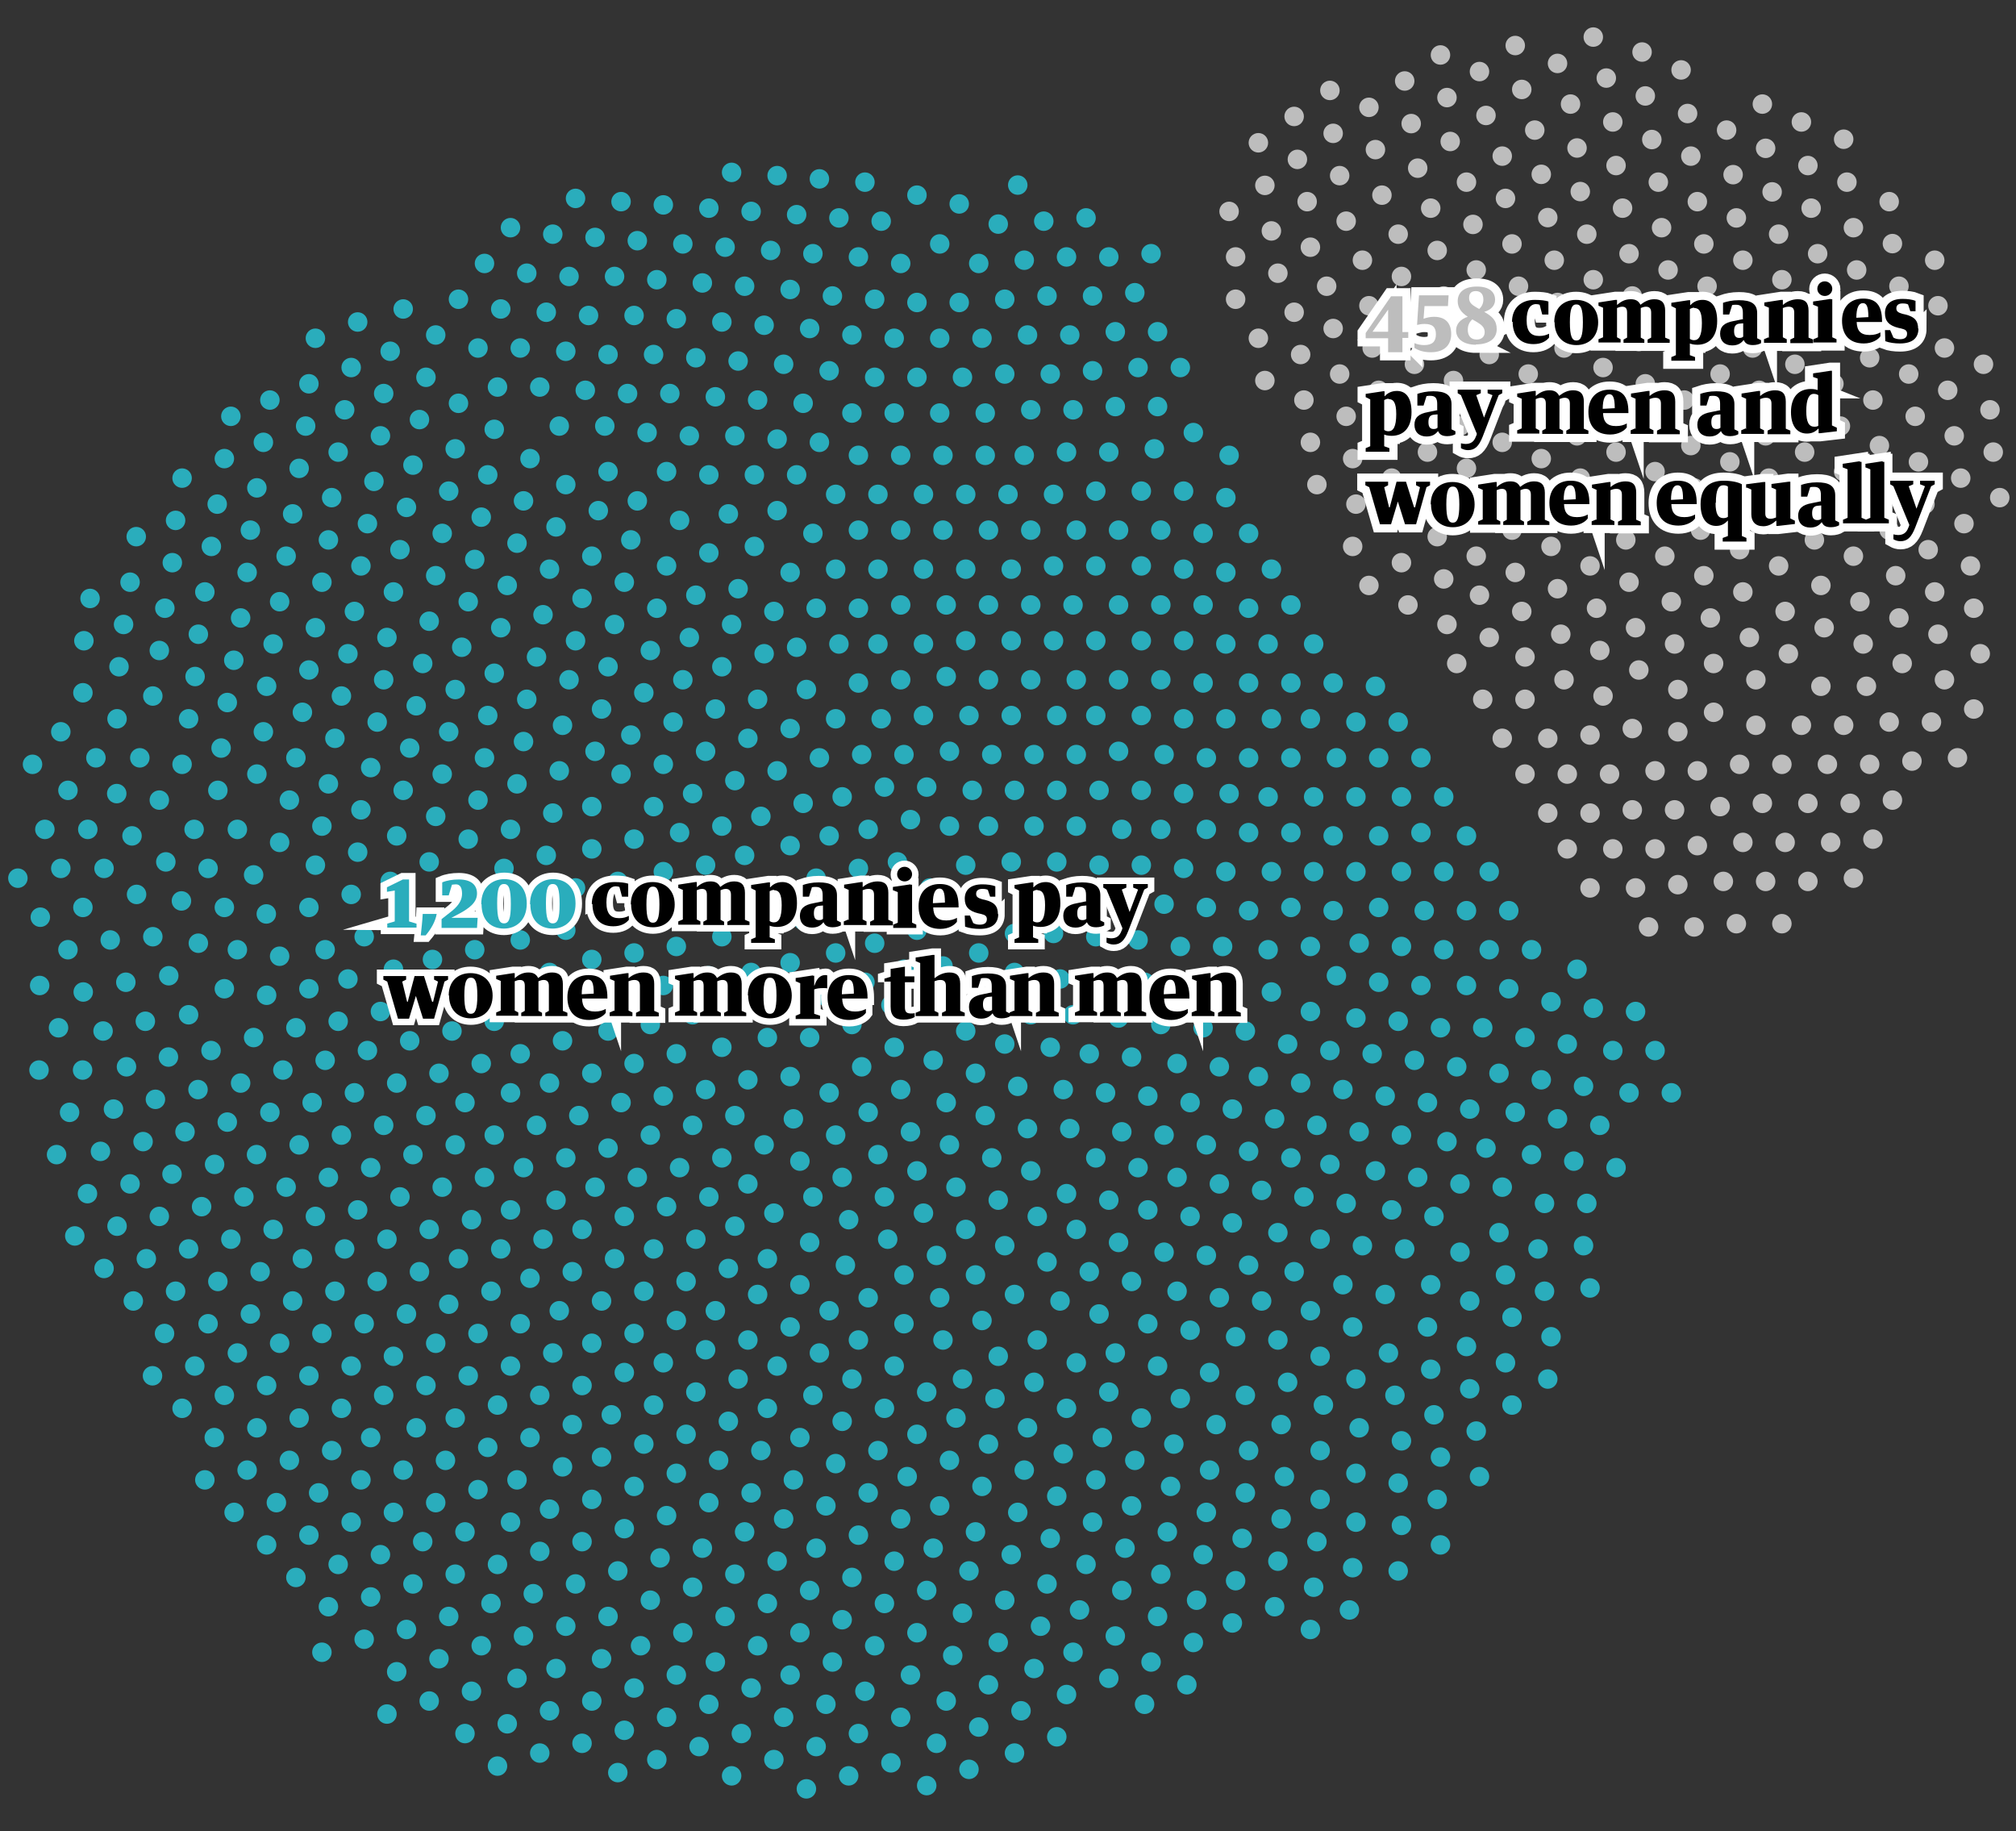 <svg xmlns="http://www.w3.org/2000/svg" viewBox="0 0 620 563" enable-background="new 0 0 620 563"><rect x="0" y="0" width="620" height="563" fill="#333333" stroke="none"/><g fill="#2aadbc"><circle cx="231" cy="299" r="3"/><circle cx="322" cy="487" r="3"/><circle cx="32" cy="390" r="3"/></g><circle cx="495" cy="126" r="3" fill="#bdbdbd"/><circle cx="375" cy="328" r="3" fill="#2aadbc"/><circle cx="543" cy="134" r="3" fill="#bdbdbd"/><circle cx="431" cy="443" r="3" fill="#2aadbc"/><circle cx="602" cy="233" r="3" fill="#bdbdbd"/><g fill="#2aadbc"><circle cx="274" cy="542" r="3"/><circle cx="81" cy="136" r="3"/><circle cx="417" cy="424" r="3"/><circle cx="432" cy="384" r="3"/><circle cx="59.9" cy="420" r="3"/><circle cx="351" cy="436" r="3"/></g><circle cx="566" cy="131" r="3" fill="#bdbdbd"/><g fill="#2aadbc"><circle cx="458" cy="292" r="3"/><circle cx="25.5" cy="213" r="3"/></g><g fill="#bdbdbd"><circle cx="534" cy="67" r="3"/><circle cx="521" cy="285" r="3"/></g><g fill="#2aadbc"><circle cx="259" cy="498" r="3"/><circle cx="166" cy="429" r="3"/><circle cx="179" cy="474" r="3"/><circle cx="218" cy="524" r="3"/><circle cx="59.7" cy="255" r="3"/><circle cx="159" cy="516" r="3"/><circle cx="225" cy="546" r="3"/></g><circle cx="548" cy="284" r="3" fill="#bdbdbd"/><g fill="#2aadbc"><circle cx="171" cy="369" r="3"/><circle cx="475" cy="370" r="3"/><circle cx="430" cy="314" r="3"/><circle cx="254" cy="524" r="3"/><circle cx="265" cy="328" r="3"/></g><g fill="#bdbdbd"><circle cx="516" cy="272" r="3"/><circle cx="555" cy="139" r="3"/></g><g fill="#2aadbc"><circle cx="311" cy="478" r="3"/><circle cx="325" cy="460" r="3"/></g><circle cx="529" cy="248" r="3" fill="#bdbdbd"/><g fill="#2aadbc"><circle cx="147" cy="458" r="3"/><circle cx="229" cy="471" r="3"/></g><circle cx="445" cy="192" r="3" fill="#bdbdbd"/><circle cx="361" cy="444" r="3" fill="#2aadbc"/><circle cx="567" cy="223" r="3" fill="#bdbdbd"/><g fill="#2aadbc"><circle cx="440" cy="421" r="3"/><circle cx="149" cy="362" r="3"/><circle cx="45" cy="387" r="3"/><circle cx="230" cy="412" r="3"/><circle cx="49" cy="374" r="3"/></g><g fill="#bdbdbd"><circle cx="569" cy="247" r="3"/><circle cx="508" cy="42.9" r="3"/><circle cx="576" cy="258" r="3"/></g><g fill="#2aadbc"><circle cx="370" cy="478" r="3"/><circle cx="456" cy="316" r="3"/><circle cx="167" cy="381" r="3"/><circle cx="105" cy="433" r="3"/></g><circle cx="556" cy="271" r="3" fill="#bdbdbd"/><circle cx="482" cy="321" r="3" fill="#2aadbc"/><circle cx="536" cy="80" r="3" fill="#bdbdbd"/><g fill="#2aadbc"><circle cx="154" cy="384" r="3"/><circle cx="272" cy="493" r="3"/><circle cx="396" cy="425" r="3"/><circle cx="356" cy="420" r="3"/><circle cx="255" cy="403" r="3"/></g><circle cx="489" cy="273" r="3" fill="#bdbdbd"/><circle cx="192" cy="470" r="3" fill="#2aadbc"/><g fill="#bdbdbd"><circle cx="505" cy="16" r="3"/><circle cx="607" cy="187" r="3"/></g><g fill="#2aadbc"><circle cx="357" cy="484" r="3"/><circle cx="339" cy="442" r="3"/><circle cx="213" cy="488" r="3"/></g><g fill="#bdbdbd"><circle cx="512" cy="171" r="3"/><circle cx="573" cy="96" r="3"/></g><g fill="#2aadbc"><circle cx="185" cy="448" r="3"/><circle cx="176" cy="438" r="3"/><circle cx="56" cy="433" r="3"/></g><circle cx="503" cy="273" r="3" fill="#bdbdbd"/><g fill="#2aadbc"><circle cx="509" cy="323" r="3"/><circle cx="331" cy="232" r="3"/><circle cx="441" cy="435" r="3"/><circle cx="50.6" cy="410" r="3"/><circle cx="285" cy="428" r="3"/><circle cx="327" cy="447" r="3"/><circle cx="179" cy="426" r="3"/><circle cx="64" cy="407" r="3"/><circle cx="359" cy="471" r="3"/><circle cx="203" cy="479" r="3"/><circle cx="341" cy="516" r="3"/><circle cx="441" cy="374" r="3"/><circle cx="403" cy="311" r="3"/><circle cx="182" cy="523" r="3"/><circle cx="343" cy="416" r="3"/><circle cx="395" cy="454" r="3"/><circle cx="300" cy="471" r="3"/><circle cx="331" cy="276" r="3"/><circle cx="475" cy="397" r="3"/><circle cx="169" cy="526" r="3"/><circle cx="398" cy="391" r="3"/><circle cx="449" cy="385" r="3"/><circle cx="220" cy="511" r="3"/><circle cx="487" cy="383" r="3"/><circle cx="374" cy="438" r="3"/><circle cx="375" cy="399" r="3"/><circle cx="449" cy="364" r="3"/><circle cx="249" cy="489" r="3"/><circle cx="304" cy="518" r="3"/><circle cx="430" cy="483" r="3"/><circle cx="76" cy="452" r="3"/><circle cx="372" cy="452" r="3"/><circle cx="326" cy="400" r="3"/><circle cx="296" cy="424" r="3"/></g><circle cx="561" cy="193" r="3" fill="#bdbdbd"/><g fill="#2aadbc"><circle cx="205" cy="528" r="3"/><circle cx="95" cy="423" r="3"/><circle cx="208" cy="515" r="3"/><circle cx="103" cy="397" r="3"/><circle cx="392" cy="494" r="3"/><circle cx="62" cy="371" r="3"/><circle cx="356" cy="497" r="3"/><circle cx="362" cy="397" r="3"/><circle cx="372" cy="422" r="3"/><circle cx="147" cy="410" r="3"/><circle cx="266" cy="520" r="3"/><circle cx="417" cy="313" r="3"/><circle cx="426" cy="337" r="3"/></g><circle cx="509" cy="261" r="3" fill="#bdbdbd"/><g fill="#2aadbc"><circle cx="365" cy="518" r="3"/><circle cx="161" cy="503" r="3"/><circle cx="418" cy="439" r="3"/><circle cx="383" cy="459" r="3"/><circle cx="198" cy="444" r="3"/><circle cx="236" cy="493" r="3"/></g><circle cx="550" cy="99" r="3" fill="#bdbdbd"/><circle cx="343" cy="503" r="3" fill="#2aadbc"/><g fill="#bdbdbd"><circle cx="509" cy="145" r="3"/><circle cx="607" cy="218" r="3"/></g><g fill="#2aadbc"><circle cx="476" cy="424" r="3"/><circle cx="138" cy="497" r="3"/><circle cx="159" cy="455" r="3"/></g><circle cx="609" cy="201" r="3" fill="#bdbdbd"/><g fill="#2aadbc"><circle cx="282" cy="502" r="3"/><circle cx="185" cy="510" r="3"/><circle cx="451" cy="414" r="3"/><circle cx="384" cy="389" r="3"/></g><circle cx="516" cy="225" r="3" fill="#bdbdbd"/><g fill="#2aadbc"><circle cx="228" cy="533" r="3"/><circle cx="239" cy="480" r="3"/><circle cx="465" cy="405" r="3"/><circle cx="273" cy="381" r="3"/></g><circle cx="541" cy="120" r="3" fill="#bdbdbd"/><g fill="#2aadbc"><circle cx="406" cy="417" r="3"/><circle cx="345" cy="489" r="3"/><circle cx="383" cy="429" r="3"/><circle cx="187" cy="497" r="3"/><circle cx="221" cy="449" r="3"/><circle cx="280" cy="348" r="3"/></g><circle cx="526" cy="190" r="3" fill="#bdbdbd"/><g fill="#2aadbc"><circle cx="164" cy="490" r="3"/><circle cx="46.9" cy="423" r="3"/><circle cx="251" cy="537" r="3"/></g><circle cx="615" cy="153" r="3" fill="#bdbdbd"/><g fill="#2aadbc"><circle cx="338" cy="404" r="3"/><circle cx="445" cy="351" r="3"/></g><circle cx="482" cy="261" r="3" fill="#bdbdbd"/><g fill="#2aadbc"><circle cx="428" cy="372" r="3"/><circle cx="163" cy="393" r="3"/><circle cx="485" cy="298" r="3"/><circle cx="190" cy="545" r="3"/><circle cx="275" cy="480" r="3"/><circle cx="188" cy="435" r="3"/><circle cx="227" cy="424" r="3"/><circle cx="236" cy="433" r="3"/><circle cx="112" cy="504" r="3"/></g><circle cx="496" cy="261" r="3" fill="#bdbdbd"/><circle cx="346" cy="476" r="3" fill="#2aadbc"/><circle cx="584" cy="88" r="3" fill="#bdbdbd"/><g fill="#2aadbc"><circle cx="363" cy="430" r="3"/><circle cx="424" cy="233" r="3"/></g><g fill="#bdbdbd"><circle cx="476" cy="250" r="3"/><circle cx="516" cy="212" r="3"/></g><g fill="#2aadbc"><circle cx="337" cy="455" r="3"/><circle cx="114" cy="491" r="3"/><circle cx="406" cy="381" r="3"/><circle cx="439" cy="339" r="3"/></g><circle cx="610" cy="112" r="3" fill="#bdbdbd"/><g fill="#2aadbc"><circle cx="438" cy="280" r="3"/><circle cx="501" cy="336" r="3"/><circle cx="457" cy="353" r="3"/><circle cx="217" cy="335" r="3"/><circle cx="341" cy="428" r="3"/><circle cx="282" cy="116" r="3"/><circle cx="315" cy="452" r="3"/><circle cx="444" cy="245" r="3"/><circle cx="264" cy="267" r="3"/><circle cx="218" cy="368" r="3"/><circle cx="246" cy="502" r="3"/><circle cx="279" cy="454" r="3"/><circle cx="293" cy="509" r="3"/><circle cx="125" cy="501" r="3"/><circle cx="332" cy="495" r="3"/></g><circle cx="524" cy="75" r="3" fill="#bdbdbd"/><circle cx="220" cy="403" r="3" fill="#2aadbc"/><circle cx="573" cy="198" r="3" fill="#bdbdbd"/><g fill="#2aadbc"><circle cx="403" cy="291" r="3"/><circle cx="306" cy="430" r="3"/><circle cx="298" cy="483" r="3"/><circle cx="264" cy="533" r="3"/><circle cx="302" cy="406" r="3"/><circle cx="166" cy="477" r="3"/><circle cx="117" cy="311" r="3"/><circle cx="82" cy="426" r="3"/></g><circle cx="530" cy="128" r="3" fill="#bdbdbd"/><g fill="#2aadbc"><circle cx="397" cy="356" r="3"/><circle cx="382" cy="473" r="3"/><circle cx="391" cy="305" r="3"/></g><g fill="#bdbdbd"><circle cx="561" cy="91" r="3"/><circle cx="613" cy="139" r="3"/><circle cx="606" cy="174" r="3"/></g><circle cx="312" cy="539" r="3" fill="#2aadbc"/><circle cx="504" cy="105" r="3" fill="#bdbdbd"/><g fill="#2aadbc"><circle cx="241" cy="528" r="3"/><circle cx="471" cy="355" r="3"/><circle cx="404" cy="488" r="3"/><circle cx="337" cy="174" r="3"/><circle cx="387" cy="331" r="3"/><circle cx="462" cy="365" r="3"/><circle cx="411" cy="233" r="3"/><circle cx="406" cy="461" r="3"/><circle cx="358" cy="385" r="3"/></g><circle cx="564" cy="118" r="3" fill="#bdbdbd"/><g fill="#2aadbc"><circle cx="489" cy="396" r="3"/><circle cx="323" cy="473" r="3"/><circle cx="145" cy="520" r="3"/></g><circle cx="585" cy="102" r="3" fill="#bdbdbd"/><circle cx="406" cy="446" r="3" fill="#2aadbc"/><circle cx="560" cy="180" r="3" fill="#bdbdbd"/><g fill="#2aadbc"><circle cx="248" cy="550" r="3"/><circle cx="410" cy="280" r="3"/></g><circle cx="509" cy="237" r="3" fill="#bdbdbd"/><g fill="#2aadbc"><circle cx="344" cy="382" r="3"/><circle cx="394" cy="467" r="3"/><circle cx="79" cy="439" r="3"/></g><circle cx="533" cy="53.7" r="3" fill="#bdbdbd"/><circle cx="393" cy="480" r="3" fill="#2aadbc"/><circle cx="574" cy="211" r="3" fill="#bdbdbd"/><g fill="#2aadbc"><circle cx="390" cy="292" r="3"/><circle cx="177" cy="487" r="3"/></g><circle cx="582" cy="74.9" r="3" fill="#bdbdbd"/><g fill="#2aadbc"><circle cx="384" cy="280" r="3"/><circle cx="179" cy="536" r="3"/><circle cx="135" cy="510" r="3"/><circle cx="377" cy="176" r="3"/><circle cx="424" cy="302" r="3"/><circle cx="166" cy="539" r="3"/></g><circle cx="522" cy="62" r="3" fill="#bdbdbd"/><g fill="#2aadbc"><circle cx="171" cy="513" r="3"/><circle cx="341" cy="369" r="3"/><circle cx="117" cy="478" r="3"/><circle cx="349" cy="449" r="3"/><circle cx="313" cy="465" r="3"/><circle cx="298" cy="544" r="3"/><circle cx="328" cy="367" r="3"/><circle cx="391" cy="221" r="3"/><circle cx="143" cy="533" r="3"/><circle cx="287" cy="476" r="3"/><circle cx="215" cy="537" r="3"/><circle cx="101" cy="494" r="3"/></g><g fill="#bdbdbd"><circle cx="542" cy="32" r="3"/><circle cx="554" cy="37.5" r="3"/></g><g fill="#2aadbc"><circle cx="316" cy="347" r="3"/><circle cx="514" cy="336" r="3"/><circle cx="261" cy="546" r="3"/><circle cx="288" cy="310" r="3"/><circle cx="405" cy="474" r="3"/><circle cx="443" cy="448" r="3"/><circle cx="153" cy="481" r="3"/><circle cx="319" cy="374" r="3"/><circle cx="404" cy="198" r="3"/><circle cx="452" cy="427" r="3"/></g><circle cx="585" cy="204" r="3" fill="#bdbdbd"/><circle cx="455" cy="454" r="3" fill="#2aadbc"/><circle cx="476" cy="227" r="3" fill="#bdbdbd"/><g fill="#2aadbc"><circle cx="277" cy="467" r="3"/><circle cx="331" cy="419" r="3"/><circle cx="307" cy="505" r="3"/><circle cx="442" cy="461" r="3"/><circle cx="316" cy="439" r="3"/><circle cx="224" cy="437" r="3"/></g><g fill="#bdbdbd"><circle cx="517" cy="21.5" r="3"/><circle cx="568" cy="56" r="3"/></g><g fill="#2aadbc"><circle cx="314" cy="526" r="3"/><circle cx="443" cy="475" r="3"/></g><circle cx="571" cy="83" r="3" fill="#bdbdbd"/><g fill="#2aadbc"><circle cx="353" cy="372" r="3"/><circle cx="431" cy="469" r="3"/><circle cx="368" cy="492" r="3"/><circle cx="334" cy="481" r="3"/><circle cx="463" cy="392" r="3"/><circle cx="477" cy="411" r="3"/><circle cx="201" cy="432" r="3"/><circle cx="318" cy="513" r="3"/></g><g fill="#bdbdbd"><circle cx="567" cy="145" r="3"/><circle cx="556" cy="50.9" r="3"/><circle cx="532" cy="142" r="3"/></g><g fill="#2aadbc"><circle cx="95" cy="118" r="3"/><circle cx="256" cy="511" r="3"/><circle cx="318" cy="425" r="3"/><circle cx="497" cy="359" r="3"/><circle cx="192" cy="532" r="3"/><circle cx="230" cy="227" r="3"/><circle cx="354" cy="511" r="3"/><circle cx="463" cy="419" r="3"/><circle cx="357" cy="163" r="3"/><circle cx="153" cy="432" r="3"/><circle cx="380" cy="411" r="3"/><circle cx="211" cy="441" r="3"/></g><circle cx="469" cy="202" r="3" fill="#bdbdbd"/><g fill="#2aadbc"><circle cx="174" cy="500" r="3"/><circle cx="197" cy="506" r="3"/><circle cx="360" cy="457" r="3"/><circle cx="309" cy="492" r="3"/><circle cx="145" cy="375" r="3"/><circle cx="156" cy="530" r="3"/><circle cx="405" cy="346" r="3"/><circle cx="285" cy="549" r="3"/><circle cx="246" cy="357" r="3"/></g><circle cx="575" cy="110" r="3" fill="#bdbdbd"/><g fill="#2aadbc"><circle cx="307" cy="369" r="3"/><circle cx="82" cy="306" r="3"/></g><g fill="#bdbdbd"><circle cx="549" cy="188" r="3"/><circle cx="596" cy="94" r="3"/></g><g fill="#2aadbc"><circle cx="419" cy="383" r="3"/><circle cx="415" cy="495" r="3"/><circle cx="335" cy="391" r="3"/><circle cx="238" cy="541" r="3"/><circle cx="262" cy="485" r="3"/><circle cx="351" cy="243" r="3"/></g><circle cx="599" cy="120" r="3" fill="#bdbdbd"/><g fill="#2aadbc"><circle cx="163" cy="442" r="3"/><circle cx="352" cy="524" r="3"/><circle cx="289" cy="463" r="3"/><circle cx="267" cy="459" r="3"/><circle cx="418" cy="348" r="3"/></g><circle cx="582" cy="246" r="3" fill="#bdbdbd"/><g fill="#2aadbc"><circle cx="153" cy="543" r="3"/><circle cx="231" cy="519" r="3"/><circle cx="151" cy="493" r="3"/></g><circle cx="570" cy="70" r="3" fill="#bdbdbd"/><g fill="#2aadbc"><circle cx="196" cy="362" r="3"/><circle cx="380" cy="486" r="3"/><circle cx="364" cy="221" r="3"/><circle cx="254" cy="463" r="3"/></g><circle cx="559" cy="78" r="3" fill="#bdbdbd"/><g fill="#2aadbc"><circle cx="296" cy="496" r="3"/><circle cx="148" cy="506" r="3"/><circle cx="429" cy="429" r="3"/><circle cx="423" cy="360" r="3"/><circle cx="277" cy="528" r="3"/><circle cx="303" cy="343" r="3"/></g><circle cx="489" cy="226" r="3" fill="#bdbdbd"/><g fill="#2aadbc"><circle cx="409" cy="358" r="3"/><circle cx="487" cy="334" r="3"/><circle cx="210" cy="75" r="3"/><circle cx="430" cy="222" r="3"/><circle cx="282" cy="441" r="3"/></g><circle cx="502" cy="91" r="3" fill="#bdbdbd"/><g fill="#2aadbc"><circle cx="357" cy="209" r="3"/><circle cx="294" cy="436" r="3"/><circle cx="367" cy="505" r="3"/><circle cx="365" cy="304" r="3"/><circle cx="417" cy="468" r="3"/></g><g fill="#bdbdbd"><circle cx="513" cy="83" r="3"/><circle cx="587" cy="115" r="3"/></g><g fill="#2aadbc"><circle cx="195" cy="457" r="3"/><circle cx="328" cy="79" r="3"/><circle cx="384" cy="354" r="3"/><circle cx="143" cy="471" r="3"/><circle cx="344" cy="313" r="3"/><circle cx="104" cy="481" r="3"/><circle cx="335" cy="324" r="3"/></g><g fill="#bdbdbd"><circle cx="479" cy="181" r="3"/><circle cx="584" cy="190" r="3"/></g><g fill="#2aadbc"><circle cx="393" cy="379" r="3"/><circle cx="230" cy="332" r="3"/><circle cx="317" cy="163" r="3"/></g><g fill="#bdbdbd"><circle cx="489" cy="250" r="3"/><circle cx="522" cy="237" r="3"/></g><g fill="#2aadbc"><circle cx="72" cy="465" r="3"/><circle cx="417" cy="268" r="3"/><circle cx="204" cy="419" r="3"/></g><circle cx="563" cy="259" r="3" fill="#bdbdbd"/><g fill="#2aadbc"><circle cx="280" cy="515" r="3"/><circle cx="229" cy="88" r="3"/><circle cx="384" cy="446" r="3"/><circle cx="244" cy="455" r="3"/><circle cx="284" cy="152" r="3"/><circle cx="437" cy="303" r="3"/><circle cx="35.9" cy="244" r="3"/><circle cx="439" cy="408" r="3"/><circle cx="272" cy="433" r="3"/><circle cx="291" cy="523" r="3"/></g><circle cx="589" cy="128" r="3" fill="#bdbdbd"/><g fill="#2aadbc"><circle cx="169" cy="464" r="3"/><circle cx="366" cy="409" r="3"/><circle cx="366" cy="374" r="3"/><circle cx="282" cy="286" r="3"/></g><circle cx="534" cy="155" r="3" fill="#bdbdbd"/><circle cx="375" cy="364" r="3" fill="#2aadbc"/><circle cx="550" cy="201" r="3" fill="#bdbdbd"/><g fill="#2aadbc"><circle cx="127" cy="487" r="3"/><circle cx="304" cy="444" r="3"/><circle cx="400" cy="333" r="3"/><circle cx="364" cy="175" r="3"/><circle cx="364" cy="267" r="3"/></g><circle cx="590" cy="142" r="3" fill="#bdbdbd"/><g fill="#2aadbc"><circle cx="403" cy="501" r="3"/><circle cx="448" cy="328" r="3"/><circle cx="153" cy="119" r="3"/><circle cx="440" cy="395" r="3"/><circle cx="431" cy="268" r="3"/><circle cx="270" cy="446" r="3"/><circle cx="202" cy="187" r="3"/><circle cx="388" cy="400" r="3"/><circle cx="484" cy="357" r="3"/><circle cx="101" cy="362" r="3"/><circle cx="260" cy="389" r="3"/><circle cx="208" cy="453" r="3"/><circle cx="488" cy="370" r="3"/></g><g fill="#bdbdbd"><circle cx="581" cy="62" r="3"/><circle cx="588" cy="234" r="3"/></g><g fill="#2aadbc"><circle cx="320" cy="500" r="3"/><circle cx="189" cy="85" r="3"/><circle cx="436" cy="362" r="3"/><circle cx="345" cy="348" r="3"/><circle cx="275" cy="322" r="3"/><circle cx="231" cy="459" r="3"/></g><circle cx="554" cy="223" r="3" fill="#bdbdbd"/><circle cx="134" cy="462" r="3" fill="#2aadbc"/><circle cx="598" cy="107" r="3" fill="#bdbdbd"/><circle cx="325" cy="534" r="3" fill="#2aadbc"/><circle cx="603" cy="147" r="3" fill="#bdbdbd"/><g fill="#2aadbc"><circle cx="328" cy="521" r="3"/><circle cx="131" cy="426" r="3"/><circle cx="403" cy="403" r="3"/><circle cx="427" cy="416" r="3"/><circle cx="358" cy="349" r="3"/><circle cx="416" cy="482" r="3"/><circle cx="353" cy="407" r="3"/></g><circle cx="581" cy="163" r="3" fill="#bdbdbd"/><g fill="#2aadbc"><circle cx="92" cy="436" r="3"/><circle cx="243" cy="408" r="3"/><circle cx="371" cy="386" r="3"/><circle cx="328" cy="433" r="3"/><circle cx="65.9" cy="442" r="3"/></g><circle cx="604" cy="161" r="3" fill="#bdbdbd"/><g fill="#2aadbc"><circle cx="444" cy="292" r="3"/><circle cx="496" cy="323" r="3"/><circle cx="477" cy="308" r="3"/><circle cx="388" cy="366" r="3"/><circle cx="192" cy="422" r="3"/><circle cx="410" cy="257" r="3"/><circle cx="307" cy="417" r="3"/><circle cx="348" cy="394" r="3"/><circle cx="414" cy="370" r="3"/><circle cx="182" cy="413" r="3"/><circle cx="336" cy="468" r="3"/><circle cx="305" cy="356" r="3"/><circle cx="426" cy="398" r="3"/></g><circle cx="499" cy="152" r="3" fill="#bdbdbd"/><g fill="#2aadbc"><circle cx="192" cy="374" r="3"/><circle cx="292" cy="449" r="3"/><circle cx="363" cy="291" r="3"/><circle cx="371" cy="279" r="3"/><circle cx="200" cy="315" r="3"/><circle cx="182" cy="461" r="3"/><circle cx="243" cy="331" r="3"/><circle cx="250" cy="368" r="3"/><circle cx="338" cy="266" r="3"/><circle cx="413" cy="395" r="3"/><circle cx="451" cy="280" r="3"/></g><circle cx="535" cy="235" r="3" fill="#bdbdbd"/><g fill="#2aadbc"><circle cx="350" cy="359" r="3"/><circle cx="202" cy="541" r="3"/></g><g fill="#bdbdbd"><circle cx="548" cy="235" r="3"/><circle cx="520" cy="48" r="3"/></g><g fill="#2aadbc"><circle cx="336" cy="114" r="3"/><circle cx="130" cy="474" r="3"/><circle cx="422" cy="324" r="3"/><circle cx="407" cy="432" r="3"/><circle cx="309" cy="383" r="3"/><circle cx="278" cy="407" r="3"/></g><circle cx="562" cy="235" r="3" fill="#bdbdbd"/><g fill="#2aadbc"><circle cx="297" cy="378" r="3"/><circle cx="272" cy="368" r="3"/></g><circle cx="547" cy="72" r="3" fill="#bdbdbd"/><g fill="#2aadbc"><circle cx="246" cy="395" r="3"/><circle cx="424" cy="279" r="3"/></g><circle cx="578" cy="137" r="3" fill="#bdbdbd"/><g fill="#2aadbc"><circle cx="417" cy="453" r="3"/><circle cx="217" cy="415" r="3"/><circle cx="464" cy="304" r="3"/><circle cx="241" cy="467" r="3"/><circle cx="257" cy="450" r="3"/><circle cx="397" cy="256" r="3"/><circle cx="235" cy="352" r="3"/><circle cx="363" cy="113" r="3"/></g><circle cx="572" cy="185" r="3" fill="#bdbdbd"/><g fill="#2aadbc"><circle cx="297" cy="317" r="3"/><circle cx="397" cy="210" r="3"/><circle cx="128" cy="439" r="3"/></g><circle cx="596" cy="195" r="3" fill="#bdbdbd"/><g fill="#2aadbc"><circle cx="404" cy="268" r="3"/><circle cx="397" cy="279" r="3"/></g><circle cx="527" cy="219" r="3" fill="#bdbdbd"/><g fill="#2aadbc"><circle cx="269" cy="506" r="3"/><circle cx="301" cy="306" r="3"/><circle cx="121" cy="417" r="3"/><circle cx="417" cy="222" r="3"/><circle cx="251" cy="476" r="3"/><circle cx="490" cy="310" r="3"/><circle cx="379" cy="376" r="3"/><circle cx="285" cy="489" r="3"/><circle cx="259" cy="362" r="3"/></g><circle cx="466" cy="176" r="3" fill="#bdbdbd"/><g fill="#2aadbc"><circle cx="252" cy="416" r="3"/><circle cx="345" cy="255" r="3"/></g><circle cx="595" cy="80" r="3" fill="#bdbdbd"/><g fill="#2aadbc"><circle cx="176" cy="391" r="3"/><circle cx="288" cy="386" r="3"/><circle cx="356" cy="125" r="3"/><circle cx="216" cy="476" r="3"/></g><g fill="#bdbdbd"><circle cx="601" cy="134" r="3"/><circle cx="468" cy="188" r="3"/></g><circle cx="319" cy="412" r="3" fill="#2aadbc"/><circle cx="570" cy="270" r="3" fill="#bdbdbd"/><g fill="#2aadbc"><circle cx="288" cy="536" r="3"/><circle cx="170" cy="416" r="3"/><circle cx="379" cy="499" r="3"/><circle cx="409" cy="323" r="3"/></g><circle cx="543" cy="45.6" r="3" fill="#bdbdbd"/><g fill="#2aadbc"><circle cx="111" cy="455" r="3"/><circle cx="278" cy="392" r="3"/><circle cx="416" cy="408" r="3"/><circle cx="233" cy="506" r="3"/><circle cx="312" cy="398" r="3"/><circle cx="282" cy="360" r="3"/></g><circle cx="560" cy="211" r="3" fill="#bdbdbd"/><g fill="#2aadbc"><circle cx="317" cy="312" r="3"/><circle cx="326" cy="301" r="3"/><circle cx="205" cy="466" r="3"/><circle cx="300" cy="392" r="3"/><circle cx="376" cy="291" r="3"/></g><circle cx="549" cy="259" r="3" fill="#bdbdbd"/><g fill="#2aadbc"><circle cx="473" cy="384" r="3"/><circle cx="391" cy="268" r="3"/><circle cx="443" cy="316" r="3"/><circle cx="80" cy="391" r="3"/><circle cx="384" cy="256" r="3"/></g><circle cx="556" cy="247" r="3" fill="#bdbdbd"/><g fill="#2aadbc"><circle cx="211" cy="394" r="3"/><circle cx="461" cy="330" r="3"/></g><circle cx="576" cy="123" r="3" fill="#bdbdbd"/><g fill="#2aadbc"><circle cx="471" cy="292" r="3"/><circle cx="275" cy="420" r="3"/><circle cx="330" cy="508" r="3"/><circle cx="264" cy="412" r="3"/><circle cx="452" cy="341" r="3"/><circle cx="362" cy="362" r="3"/><circle cx="236" cy="387" r="3"/><circle cx="379" cy="341" r="3"/><circle cx="222" cy="356" r="3"/></g><circle cx="527" cy="204" r="3" fill="#bdbdbd"/><g fill="#2aadbc"><circle cx="327" cy="335" r="3"/><circle cx="418" cy="290" r="3"/><circle cx="204" cy="303" r="3"/><circle cx="208" cy="406" r="3"/><circle cx="396" cy="321" r="3"/><circle cx="137" cy="449" r="3"/><circle cx="338" cy="243" r="3"/></g><circle cx="502" cy="249" r="3" fill="#bdbdbd"/><circle cx="492" cy="346" r="3" fill="#2aadbc"/><circle cx="592" cy="155" r="3" fill="#bdbdbd"/><g fill="#2aadbc"><circle cx="267" cy="399" r="3"/><circle cx="324" cy="174" r="3"/><circle cx="226" cy="343" r="3"/><circle cx="393" cy="412" r="3"/></g><g fill="#bdbdbd"><circle cx="595" cy="182" r="3"/><circle cx="529" cy="115" r="3"/></g><g fill="#2aadbc"><circle cx="270" cy="355" r="3"/><circle cx="298" cy="220" r="3"/><circle cx="172" cy="403" r="3"/><circle cx="262" cy="424" r="3"/><circle cx="322" cy="388" r="3"/><circle cx="302" cy="457" r="3"/><circle cx="227" cy="310" r="3"/><circle cx="155" cy="267" r="3"/><circle cx="331" cy="378" r="3"/><circle cx="466" cy="342" r="3"/><circle cx="284" cy="373" r="3"/><circle cx="401" cy="368" r="3"/><circle cx="469" cy="319" r="3"/><circle cx="503" cy="311" r="3"/><circle cx="474" cy="332" r="3"/></g><circle cx="491" cy="187" r="3" fill="#bdbdbd"/><g fill="#2aadbc"><circle cx="431" cy="291" r="3"/><circle cx="234" cy="446" r="3"/><circle cx="378" cy="244" r="3"/><circle cx="394" cy="438" r="3"/><circle cx="358" cy="278" r="3"/><circle cx="119" cy="527" r="3"/></g><circle cx="562" cy="104" r="3" fill="#bdbdbd"/><g fill="#2aadbc"><circle cx="264" cy="472" r="3"/><circle cx="140" cy="484" r="3"/></g><circle cx="536" cy="259" r="3" fill="#bdbdbd"/><circle cx="132" cy="523" r="3" fill="#2aadbc"/><circle cx="552" cy="112" r="3" fill="#bdbdbd"/><circle cx="411" cy="300" r="3" fill="#2aadbc"/><circle cx="581" cy="222" r="3" fill="#bdbdbd"/><circle cx="362" cy="327" r="3" fill="#2aadbc"/><circle cx="470" cy="115" r="3" fill="#bdbdbd"/><g fill="#2aadbc"><circle cx="331" cy="163" r="3"/><circle cx="317" cy="360" r="3"/><circle cx="371" cy="465" r="3"/><circle cx="458" cy="268" r="3"/><circle cx="140" cy="212" r="3"/></g><circle cx="458" cy="196" r="3" fill="#bdbdbd"/><g fill="#2aadbc"><circle cx="204" cy="337" r="3"/><circle cx="266" cy="302" r="3"/></g><circle cx="535" cy="169" r="3" fill="#bdbdbd"/><g fill="#2aadbc"><circle cx="444" cy="268" r="3"/><circle cx="404" cy="245" r="3"/><circle cx="278" cy="298" r="3"/><circle cx="431" cy="245" r="3"/><circle cx="357" cy="255" r="3"/><circle cx="210" cy="502" r="3"/></g><g fill="#bdbdbd"><circle cx="530" cy="271" r="3"/><circle cx="542" cy="247" r="3"/></g><circle cx="348" cy="463" r="3" fill="#2aadbc"/><circle cx="575" cy="235" r="3" fill="#bdbdbd"/><circle cx="330" cy="312" r="3" fill="#2aadbc"/><circle cx="579" cy="150" r="3" fill="#bdbdbd"/><circle cx="244" cy="344" r="3" fill="#2aadbc"/><circle cx="538" cy="196" r="3" fill="#bdbdbd"/><g fill="#2aadbc"><circle cx="452" cy="400" r="3"/><circle cx="257" cy="349" r="3"/></g><g fill="#bdbdbd"><circle cx="534" cy="284" r="3"/><circle cx="525" cy="88" r="3"/><circle cx="548" cy="86" r="3"/></g><g fill="#2aadbc"><circle cx="294" cy="283" r="3"/><circle cx="423" cy="211" r="3"/><circle cx="294" cy="365" r="3"/><circle cx="157" cy="336" r="3"/><circle cx="267" cy="342" r="3"/></g><g fill="#bdbdbd"><circle cx="540" cy="223" r="3"/><circle cx="524" cy="177" r="3"/><circle cx="469" cy="238" r="3"/></g><g fill="#2aadbc"><circle cx="313" cy="334" r="3"/><circle cx="435" cy="326" r="3"/></g><circle cx="515" cy="249" r="3" fill="#bdbdbd"/><g fill="#2aadbc"><circle cx="479" cy="344" r="3"/><circle cx="377" cy="268" r="3"/><circle cx="261" cy="375" r="3"/><circle cx="370" cy="316" r="3"/><circle cx="259" cy="437" r="3"/><circle cx="284" cy="198" r="3"/><circle cx="246" cy="442" r="3"/><circle cx="325" cy="220" r="3"/><circle cx="301" cy="531" r="3"/><circle cx="300" cy="330" r="3"/><circle cx="150" cy="445" r="3"/></g><circle cx="502" cy="224" r="3" fill="#bdbdbd"/><circle cx="267" cy="255" r="3" fill="#2aadbc"/><circle cx="540" cy="209" r="3" fill="#bdbdbd"/><circle cx="258" cy="198" r="3" fill="#2aadbc"/><circle cx="511" cy="70" r="3" fill="#bdbdbd"/><circle cx="341" cy="139" r="3" fill="#2aadbc"/><circle cx="598" cy="209" r="3" fill="#bdbdbd"/><g fill="#2aadbc"><circle cx="464" cy="280" r="3"/><circle cx="213" cy="346" r="3"/><circle cx="235" cy="201" r="3"/><circle cx="371" cy="352" r="3"/><circle cx="329" cy="347" r="3"/><circle cx="348" cy="325" r="3"/><circle cx="304" cy="209" r="3"/><circle cx="384" cy="210" r="3"/><circle cx="255" cy="257" r="3"/></g><circle cx="479" cy="93" r="3" fill="#bdbdbd"/><circle cx="273" cy="277" r="3" fill="#2aadbc"/><circle cx="569" cy="158" r="3" fill="#bdbdbd"/><g fill="#2aadbc"><circle cx="370" cy="186" r="3"/><circle cx="230" cy="364" r="3"/></g><circle cx="594" cy="222" r="3" fill="#bdbdbd"/><g fill="#2aadbc"><circle cx="289" cy="399" r="3"/><circle cx="182" cy="330" r="3"/><circle cx="319" cy="276" r="3"/><circle cx="255" cy="336" r="3"/><circle cx="366" cy="339" r="3"/><circle cx="198" cy="397" r="3"/><circle cx="224" cy="390" r="3"/><circle cx="353" cy="337" r="3"/></g><circle cx="583" cy="177" r="3" fill="#bdbdbd"/><g fill="#2aadbc"><circle cx="284" cy="175" r="3"/><circle cx="323" cy="322" r="3"/><circle cx="233" cy="398" r="3"/><circle cx="437" cy="256" r="3"/></g><circle cx="482" cy="238" r="3" fill="#bdbdbd"/><g fill="#2aadbc"><circle cx="357" cy="315" r="3"/><circle cx="337" cy="356" r="3"/><circle cx="182" cy="248" r="3"/><circle cx="292" cy="352" r="3"/><circle cx="210" cy="209" r="3"/><circle cx="309" cy="321" r="3"/><circle cx="169" cy="299" r="3"/><circle cx="249" cy="319" r="3"/></g><circle cx="495" cy="238" r="3" fill="#bdbdbd"/><g fill="#2aadbc"><circle cx="262" cy="315" r="3"/><circle cx="325" cy="243" r="3"/><circle cx="214" cy="381" r="3"/><circle cx="390" cy="245" r="3"/></g><circle cx="612" cy="126" r="3" fill="#bdbdbd"/><g fill="#2aadbc"><circle cx="290" cy="297" r="3"/><circle cx="451" cy="257" r="3"/><circle cx="195" cy="519" r="3"/><circle cx="249" cy="101" r="3"/><circle cx="403" cy="221" r="3"/></g><g fill="#bdbdbd"><circle cx="486" cy="147" r="3"/><circle cx="516" cy="110" r="3"/></g><g fill="#2aadbc"><circle cx="370" cy="210" r="3"/><circle cx="344" cy="163" r="3"/><circle cx="274" cy="309" r="3"/><circle cx="318" cy="254" r="3"/><circle cx="226" cy="484" r="3"/><circle cx="383" cy="317" r="3"/></g><circle cx="545" cy="59" r="3" fill="#bdbdbd"/><circle cx="199" cy="281" r="3" fill="#2aadbc"/><circle cx="476" cy="155" r="3" fill="#bdbdbd"/><g fill="#2aadbc"><circle cx="218" cy="462" r="3"/><circle cx="160" cy="407" r="3"/></g><circle cx="454" cy="171" r="3" fill="#bdbdbd"/><circle cx="430" cy="456" r="3" fill="#2aadbc"/><circle cx="514" cy="185" r="3" fill="#bdbdbd"/><g fill="#2aadbc"><circle cx="286" cy="273" r="3"/><circle cx="351" cy="220" r="3"/><circle cx="424" cy="257" r="3"/><circle cx="377" cy="198" r="3"/><circle cx="291" cy="339" r="3"/><circle cx="324" cy="152" r="3"/><circle cx="351" cy="174" r="3"/></g><circle cx="501" cy="78" r="3" fill="#bdbdbd"/><g fill="#2aadbc"><circle cx="168" cy="96" r="3"/><circle cx="351" cy="266" r="3"/></g><circle cx="416" cy="168" r="3" fill="#bdbdbd"/><g fill="#2aadbc"><circle cx="290" cy="412" r="3"/><circle cx="151" cy="397" r="3"/><circle cx="465" cy="432" r="3"/><circle cx="217" cy="231" r="3"/><circle cx="301" cy="293" r="3"/><circle cx="292" cy="254" r="3"/><circle cx="183" cy="365" r="3"/><circle cx="251" cy="187" r="3"/><circle cx="214" cy="428" r="3"/><circle cx="336" cy="91" r="3"/><circle cx="157" cy="468" r="3"/><circle cx="189" cy="387" r="3"/><circle cx="278" cy="232" r="3"/></g><circle cx="553" cy="126" r="3" fill="#bdbdbd"/><circle cx="378" cy="304" r="3" fill="#2aadbc"/><g fill="#bdbdbd"><circle cx="558" cy="166" r="3"/><circle cx="543" cy="271" r="3"/><circle cx="507" cy="285" r="3"/></g><g fill="#2aadbc"><circle cx="340" cy="336" r="3"/><circle cx="125" cy="404" r="3"/></g><circle cx="531" cy="40" r="3" fill="#bdbdbd"/><g fill="#2aadbc"><circle cx="266" cy="56" r="3"/><circle cx="226" cy="377" r="3"/><circle cx="417" cy="245" r="3"/></g><circle cx="546" cy="161" r="3" fill="#bdbdbd"/><circle cx="249" cy="382" r="3" fill="#2aadbc"/><circle cx="462" cy="227" r="3" fill="#bdbdbd"/><g fill="#2aadbc"><circle cx="377" cy="153" r="3"/><circle cx="209" cy="359" r="3"/><circle cx="371" cy="255" r="3"/></g><circle cx="557" cy="153" r="3" fill="#bdbdbd"/><circle cx="257" cy="293" r="3" fill="#2aadbc"/><circle cx="480" cy="195" r="3" fill="#bdbdbd"/><g fill="#2aadbc"><circle cx="310" cy="152" r="3"/><circle cx="195" cy="410" r="3"/><circle cx="413" cy="335" r="3"/><circle cx="352" cy="302" r="3"/><circle cx="121" cy="465" r="3"/><circle cx="277" cy="335" r="3"/><circle cx="331" cy="254" r="3"/></g><circle cx="511" cy="158" r="3" fill="#bdbdbd"/><g fill="#2aadbc"><circle cx="90" cy="400" r="3"/><circle cx="105" cy="349" r="3"/><circle cx="341" cy="79" r="3"/></g><g fill="#bdbdbd"><circle cx="527" cy="102" r="3"/><circle cx="522" cy="260" r="3"/></g><circle cx="205" cy="174" r="3" fill="#2aadbc"/><circle cx="544" cy="147" r="3" fill="#bdbdbd"/><g fill="#2aadbc"><circle cx="312" cy="243" r="3"/><circle cx="371" cy="233" r="3"/><circle cx="454" cy="440" r="3"/><circle cx="344" cy="277" r="3"/></g><circle cx="557" cy="64" r="3" fill="#bdbdbd"/><g fill="#2aadbc"><circle cx="356" cy="102" r="3"/><circle cx="85" cy="462" r="3"/></g><g fill="#bdbdbd"><circle cx="492" cy="200" r="3"/><circle cx="523" cy="163" r="3"/><circle cx="448" cy="204" r="3"/></g><g fill="#2aadbc"><circle cx="305" cy="278" r="3"/><circle cx="364" cy="244" r="3"/><circle cx="250" cy="429" r="3"/></g><circle cx="536" cy="182" r="3" fill="#bdbdbd"/><g fill="#2aadbc"><circle cx="276" cy="265" r="3"/><circle cx="185" cy="400" r="3"/></g><circle cx="429" cy="160" r="3" fill="#bdbdbd"/><g fill="#2aadbc"><circle cx="140" cy="436" r="3"/><circle cx="303" cy="140" r="3"/></g><circle cx="451" cy="144" r="3" fill="#bdbdbd"/><g fill="#2aadbc"><circle cx="377" cy="221" r="3"/><circle cx="325" cy="265" r="3"/><circle cx="331" cy="209" r="3"/><circle cx="124" cy="452" r="3"/><circle cx="323" cy="115" r="3"/><circle cx="312" cy="287" r="3"/></g><circle cx="547" cy="174" r="3" fill="#bdbdbd"/><g fill="#2aadbc"><circle cx="275" cy="127" r="3"/><circle cx="392" cy="344" r="3"/><circle cx="391" cy="175" r="3"/><circle cx="177" cy="197" r="3"/><circle cx="269" cy="116" r="3"/><circle cx="131" cy="343" r="3"/><circle cx="92" cy="352" r="3"/><circle cx="378" cy="140" r="3"/><circle cx="132" cy="265" r="3"/><circle cx="243" cy="260" r="3"/><circle cx="262" cy="127" r="3"/><circle cx="217" cy="266" r="3"/></g><circle cx="500" cy="166" r="3" fill="#bdbdbd"/><g fill="#2aadbc"><circle cx="201" cy="384" r="3"/><circle cx="397" cy="233" r="3"/><circle cx="238" cy="373" r="3"/></g><circle cx="444" cy="91" r="3" fill="#bdbdbd"/><g fill="#2aadbc"><circle cx="289" cy="104" r="3"/><circle cx="98" cy="459" r="3"/></g><g fill="#bdbdbd"><circle cx="444" cy="178" r="3"/><circle cx="455" cy="183" r="3"/></g><g fill="#2aadbc"><circle cx="191" cy="306" r="3"/><circle cx="34.9" cy="341" r="3"/><circle cx="287" cy="326" r="3"/><circle cx="259" cy="245" r="3"/><circle cx="329" cy="103" r="3"/></g><circle cx="570" cy="171" r="3" fill="#bdbdbd"/><g fill="#2aadbc"><circle cx="186" cy="283" r="3"/><circle cx="337" cy="151" r="3"/><circle cx="437" cy="233" r="3"/><circle cx="299" cy="243" r="3"/><circle cx="225" cy="276" r="3"/></g><circle cx="489" cy="174" r="3" fill="#bdbdbd"/><g fill="#2aadbc"><circle cx="271" cy="221" r="3"/><circle cx="200" cy="492" r="3"/><circle cx="343" cy="102" r="3"/><circle cx="344" cy="209" r="3"/><circle cx="451" cy="303" r="3"/></g><circle cx="503" cy="193" r="3" fill="#bdbdbd"/><circle cx="265" cy="232" r="3" fill="#2aadbc"/><g fill="#bdbdbd"><circle cx="504" cy="206" r="3"/><circle cx="421" cy="180" r="3"/></g><g fill="#2aadbc"><circle cx="338" cy="302" r="3"/><circle cx="311" cy="175" r="3"/></g><circle cx="501" cy="179" r="3" fill="#bdbdbd"/><g fill="#2aadbc"><circle cx="255" cy="114" r="3"/><circle cx="174" cy="286" r="3"/><circle cx="243" cy="224" r="3"/><circle cx="317" cy="186" r="3"/><circle cx="223" cy="497" r="3"/><circle cx="311" cy="197" r="3"/><circle cx="122" cy="514" r="3"/><circle cx="179" cy="378" r="3"/><circle cx="200" cy="349" r="3"/><circle cx="178" cy="308" r="3"/><circle cx="182" cy="295" r="3"/></g><circle cx="567" cy="42.8" r="3" fill="#bdbdbd"/><g fill="#2aadbc"><circle cx="239" cy="54" r="3"/><circle cx="350" cy="289" r="3"/><circle cx="243" cy="515" r="3"/><circle cx="431" cy="349" r="3"/></g><circle cx="490" cy="86" r="3" fill="#bdbdbd"/><g fill="#2aadbc"><circle cx="89" cy="449" r="3"/><circle cx="102" cy="446" r="3"/><circle cx="318" cy="232" r="3"/><circle cx="357" cy="186" r="3"/></g><circle cx="474" cy="141" r="3" fill="#bdbdbd"/><g fill="#2aadbc"><circle cx="222" cy="288" r="3"/><circle cx="66" cy="358" r="3"/><circle cx="272" cy="242" r="3"/><circle cx="183" cy="231" r="3"/><circle cx="337" cy="220" r="3"/><circle cx="297" cy="197" r="3"/><circle cx="305" cy="232" r="3"/><circle cx="343" cy="125" r="3"/></g><circle cx="456" cy="215" r="3" fill="#bdbdbd"/><g fill="#2aadbc"><circle cx="229" cy="263" r="3"/><circle cx="297" cy="152" r="3"/><circle cx="461" cy="379" r="3"/></g><circle cx="465" cy="163" r="3" fill="#bdbdbd"/><circle cx="252" cy="233" r="3" fill="#2aadbc"/><circle cx="481" cy="209" r="3" fill="#bdbdbd"/><g fill="#2aadbc"><circle cx="315" cy="80" r="3"/><circle cx="269" cy="290" r="3"/><circle cx="234" cy="286" r="3"/><circle cx="218" cy="300" r="3"/><circle cx="201" cy="248" r="3"/></g><g fill="#bdbdbd"><circle cx="476" cy="66.9" r="3"/><circle cx="477" cy="168" r="3"/></g><g fill="#2aadbc"><circle cx="170" cy="250" r="3"/><circle cx="239" cy="420" r="3"/><circle cx="260" cy="280" r="3"/><circle cx="247" cy="283" r="3"/><circle cx="235" cy="100" r="3"/><circle cx="304" cy="254" r="3"/><circle cx="91" cy="485" r="3"/><circle cx="384" cy="233" r="3"/><circle cx="358" cy="232" r="3"/><circle cx="216" cy="87" r="3"/><circle cx="108" cy="468" r="3"/><circle cx="285" cy="242" r="3"/><circle cx="69" cy="429" r="3"/><circle cx="177" cy="273" r="3"/><circle cx="311" cy="220" r="3"/><circle cx="350" cy="113" r="3"/><circle cx="304" cy="186" r="3"/><circle cx="324" cy="197" r="3"/><circle cx="277" cy="209" r="3"/><circle cx="104" cy="314" r="3"/></g><circle cx="485" cy="134" r="3" fill="#bdbdbd"/><g fill="#2aadbc"><circle cx="248" cy="212" r="3"/><circle cx="205" cy="371" r="3"/><circle cx="213" cy="312" r="3"/><circle cx="367" cy="133" r="3"/><circle cx="253" cy="306" r="3"/></g><circle cx="497" cy="139" r="3" fill="#bdbdbd"/><g fill="#2aadbc"><circle cx="264" cy="163" r="3"/><circle cx="198" cy="213" r="3"/><circle cx="397" cy="186" r="3"/><circle cx="114" cy="236" r="3"/><circle cx="303" cy="127" r="3"/><circle cx="315" cy="140" r="3"/></g><circle cx="488" cy="160" r="3" fill="#bdbdbd"/><g fill="#2aadbc"><circle cx="384" cy="187" r="3"/><circle cx="233" cy="215" r="3"/><circle cx="247" cy="247" r="3"/><circle cx="101" cy="241" r="3"/><circle cx="114" cy="442" r="3"/><circle cx="187" cy="317" r="3"/><circle cx="183" cy="73" r="3"/></g><g fill="#bdbdbd"><circle cx="426" cy="133" r="3"/><circle cx="469" cy="215" r="3"/></g><g fill="#2aadbc"><circle cx="307" cy="68.9" r="3"/><circle cx="364" cy="197" r="3"/><circle cx="292" cy="231" r="3"/><circle cx="269" cy="92" r="3"/><circle cx="410" cy="210" r="3"/><circle cx="243" cy="296" r="3"/><circle cx="313" cy="56.9" r="3"/><circle cx="195" cy="258" r="3"/></g><circle cx="465" cy="75" r="3" fill="#bdbdbd"/><g fill="#2aadbc"><circle cx="280" cy="252" r="3"/><circle cx="190" cy="483" r="3"/><circle cx="147" cy="246" r="3"/></g><g fill="#bdbdbd"><circle cx="515" cy="198" r="3"/><circle cx="433" cy="99" r="3"/><circle cx="518" cy="123" r="3"/></g><g fill="#2aadbc"><circle cx="152" cy="207" r="3"/><circle cx="148" cy="327" r="3"/><circle cx="74" cy="333" r="3"/><circle cx="328" cy="139" r="3"/><circle cx="311" cy="265" r="3"/></g><g fill="#bdbdbd"><circle cx="449" cy="131" r="3"/><circle cx="497" cy="50.9" r="3"/><circle cx="433" cy="186" r="3"/></g><circle cx="185" cy="218" r="3" fill="#2aadbc"/><circle cx="439" cy="139" r="3" fill="#bdbdbd"/><g fill="#2aadbc"><circle cx="289" cy="127" r="3"/><circle cx="40" cy="364" r="3"/><circle cx="73" cy="292" r="3"/><circle cx="252" cy="136" r="3"/><circle cx="222" cy="254" r="3"/><circle cx="124" cy="283" r="3"/><circle cx="144" cy="423" r="3"/><circle cx="322" cy="91" r="3"/><circle cx="351" cy="197" r="3"/></g><g fill="#bdbdbd"><circle cx="593" cy="169" r="3"/><circle cx="494" cy="24" r="3"/></g><g fill="#2aadbc"><circle cx="169" cy="333" r="3"/><circle cx="143" cy="272" r="3"/><circle cx="330" cy="186" r="3"/><circle cx="284" cy="220" r="3"/><circle cx="312" cy="299" r="3"/><circle cx="108" cy="420" r="3"/></g><g fill="#bdbdbd"><circle cx="454" cy="83" r="3"/><circle cx="499" cy="64" r="3"/></g><g fill="#2aadbc"><circle cx="214" cy="183" r="3"/><circle cx="291" cy="186" r="3"/><circle cx="209" cy="256" r="3"/></g><circle cx="417" cy="155" r="3" fill="#bdbdbd"/><g fill="#2aadbc"><circle cx="309" cy="92" r="3"/><circle cx="247" cy="124" r="3"/><circle cx="172" cy="237" r="3"/><circle cx="344" cy="231" r="3"/><circle cx="161" cy="359" r="3"/><circle cx="240" cy="308" r="3"/><circle cx="257" cy="152" r="3"/></g><g fill="#bdbdbd"><circle cx="424" cy="120" r="3"/><circle cx="428" cy="147" r="3"/></g><g fill="#2aadbc"><circle cx="337" cy="197" r="3"/><circle cx="174" cy="108" r="3"/></g><circle cx="493" cy="214" r="3" fill="#bdbdbd"/><g fill="#2aadbc"><circle cx="175" cy="85" r="3"/><circle cx="290" cy="140" r="3"/></g><g fill="#bdbdbd"><circle cx="453" cy="157" r="3"/><circle cx="416" cy="141" r="3"/><circle cx="440" cy="152" r="3"/></g><g fill="#2aadbc"><circle cx="344" cy="186" r="3"/><circle cx="297" cy="175" r="3"/><circle cx="208" cy="291" r="3"/><circle cx="355" cy="138" r="3"/></g><circle cx="514" cy="96" r="3" fill="#bdbdbd"/><g fill="#2aadbc"><circle cx="264" cy="187" r="3"/><circle cx="257" cy="221" r="3"/><circle cx="390" cy="198" r="3"/><circle cx="233" cy="123" r="3"/></g><circle cx="520" cy="137" r="3" fill="#bdbdbd"/><g fill="#2aadbc"><circle cx="236" cy="319" r="3"/><circle cx="245" cy="146" r="3"/></g><circle cx="431" cy="173" r="3" fill="#bdbdbd"/><g fill="#2aadbc"><circle cx="190" cy="271" r="3"/><circle cx="157" cy="420" r="3"/><circle cx="204" cy="268" r="3"/><circle cx="309" cy="115" r="3"/><circle cx="324" cy="287" r="3"/><circle cx="282" cy="93" r="3"/><circle cx="277" cy="81" r="3"/><circle cx="182" cy="261" r="3"/></g><g fill="#bdbdbd"><circle cx="491" cy="99" r="3"/><circle cx="508" cy="131" r="3"/></g><g fill="#2aadbc"><circle cx="252" cy="55" r="3"/><circle cx="143" cy="305" r="3"/></g><g fill="#bdbdbd"><circle cx="474" cy="53.6" r="3"/><circle cx="463" cy="149" r="3"/></g><g fill="#2aadbc"><circle cx="99" cy="508" r="3"/><circle cx="212" cy="196" r="3"/><circle cx="63" cy="455" r="3"/><circle cx="144" cy="185" r="3"/><circle cx="317" cy="126" r="3"/></g><circle cx="493" cy="113" r="3" fill="#bdbdbd"/><circle cx="351" cy="151" r="3" fill="#2aadbc"/><circle cx="443" cy="16.9" r="3" fill="#bdbdbd"/><g fill="#2aadbc"><circle cx="213" cy="244" r="3"/><circle cx="165" cy="346" r="3"/></g><circle cx="458" cy="109" r="3" fill="#bdbdbd"/><g fill="#2aadbc"><circle cx="297" cy="266" r="3"/><circle cx="302" cy="104" r="3"/><circle cx="168" cy="263" r="3"/><circle cx="282" cy="60" r="3"/><circle cx="238" cy="188" r="3"/><circle cx="334" cy="67" r="3"/><circle cx="213" cy="278" r="3"/><circle cx="209" cy="160" r="3"/><circle cx="195" cy="327" r="3"/><circle cx="227" cy="111" r="3"/><circle cx="354" cy="78" r="3"/><circle cx="61" cy="290" r="3"/><circle cx="277" cy="140" r="3"/><circle cx="270" cy="198" r="3"/><circle cx="220" cy="122" r="3"/><circle cx="264" cy="79" r="3"/><circle cx="200" cy="200" r="3"/><circle cx="139" cy="317" r="3"/><circle cx="118" cy="209" r="3"/><circle cx="330" cy="126" r="3"/><circle cx="275" cy="104" r="3"/><circle cx="370" cy="164" r="3"/></g><circle cx="408" cy="88" r="3" fill="#bdbdbd"/><circle cx="250" cy="78" r="3" fill="#2aadbc"/><g fill="#bdbdbd"><circle cx="442" cy="165" r="3"/><circle cx="462" cy="48" r="3"/></g><circle cx="78.9" cy="355" r="3" fill="#2aadbc"/><g fill="#bdbdbd"><circle cx="456" cy="96" r="3"/><circle cx="414" cy="128" r="3"/></g><g fill="#2aadbc"><circle cx="161" cy="228" r="3"/><circle cx="232" cy="146" r="3"/><circle cx="118" cy="429" r="3"/><circle cx="196" cy="74" r="3"/><circle cx="110" cy="372" r="3"/></g><circle cx="453" cy="69" r="3" fill="#bdbdbd"/><g fill="#2aadbc"><circle cx="160" cy="324" r="3"/><circle cx="23" cy="380" r="3"/><circle cx="124" cy="243" r="3"/></g><circle cx="538" cy="94" r="3" fill="#bdbdbd"/><g fill="#2aadbc"><circle cx="245" cy="199" r="3"/><circle cx="296" cy="116" r="3"/><circle cx="262" cy="103" r="3"/></g><circle cx="398" cy="96" r="3" fill="#bdbdbd"/><circle cx="147" cy="107" r="3" fill="#2aadbc"/><circle cx="481" cy="107" r="3" fill="#bdbdbd"/><circle cx="227" cy="181" r="3" fill="#2aadbc"/><circle cx="478" cy="80" r="3" fill="#bdbdbd"/><g fill="#2aadbc"><circle cx="135" cy="330" r="3"/><circle cx="165" cy="276" r="3"/><circle cx="99" cy="410" r="3"/><circle cx="151" cy="280" r="3"/></g><circle cx="462" cy="136" r="3" fill="#bdbdbd"/><g fill="#2aadbc"><circle cx="257" cy="175" r="3"/><circle cx="86" cy="413" r="3"/><circle cx="134" cy="413" r="3"/></g><circle cx="401" cy="123" r="3" fill="#bdbdbd"/><circle cx="349" cy="90" r="3" fill="#2aadbc"/><circle cx="391" cy="71" r="3" fill="#bdbdbd"/><circle cx="159" cy="241" r="3" fill="#2aadbc"/><circle cx="463" cy="61" r="3" fill="#bdbdbd"/><g fill="#2aadbc"><circle cx="290" cy="163" r="3"/><circle cx="110" cy="262" r="3"/><circle cx="179" cy="184" r="3"/><circle cx="132" cy="378" r="3"/><circle cx="138" cy="401" r="3"/><circle cx="99" cy="254" r="3"/><circle cx="187" cy="353" r="3"/><circle cx="194" cy="226" r="3"/><circle cx="264" cy="140" r="3"/><circle cx="193" cy="121" r="3"/><circle cx="122" cy="257" r="3"/></g><circle cx="510" cy="56" r="3" fill="#bdbdbd"/><g fill="#2aadbc"><circle cx="208" cy="324" r="3"/><circle cx="301" cy="81" r="3"/><circle cx="321" cy="68" r="3"/><circle cx="243" cy="176" r="3"/><circle cx="174" cy="356" r="3"/></g><circle cx="442" cy="77" r="3" fill="#bdbdbd"/><g fill="#2aadbc"><circle cx="165" cy="311" r="3"/><circle cx="141" cy="387" r="3"/><circle cx="97" cy="193" r="3"/></g><circle cx="393" cy="84" r="3" fill="#bdbdbd"/><g fill="#2aadbc"><circle cx="157" cy="372" r="3"/><circle cx="264" cy="210" r="3"/></g><circle cx="440" cy="64" r="3" fill="#bdbdbd"/><g fill="#2aadbc"><circle cx="270" cy="152" r="3"/><circle cx="120" cy="271" r="3"/><circle cx="160" cy="107" r="3"/><circle cx="173" cy="451" r="3"/><circle cx="337" cy="288" r="3"/><circle cx="75" cy="368" r="3"/><circle cx="122" cy="333" r="3"/></g><circle cx="410" cy="101" r="3" fill="#bdbdbd"/><g fill="#2aadbc"><circle cx="187" cy="205" r="3"/><circle cx="82" cy="475" r="3"/><circle cx="165" cy="202" r="3"/><circle cx="156" cy="302" r="3"/><circle cx="317" cy="209" r="3"/><circle cx="129" cy="391" r="3"/><circle cx="295" cy="62.7" r="3"/><circle cx="146" cy="172" r="3"/><circle cx="364" cy="151" r="3"/><circle cx="160" cy="289" r="3"/><circle cx="304" cy="163" r="3"/><circle cx="271" cy="68" r="3"/><circle cx="191" cy="238" r="3"/><circle cx="234" cy="251" r="3"/><circle cx="225" cy="192" r="3"/><circle cx="178" cy="343" r="3"/><circle cx="58" cy="384" r="3"/><circle cx="134" cy="251" r="3"/><circle cx="291" cy="208" r="3"/><circle cx="140" cy="352" r="3"/><circle cx="239" cy="237" r="3"/></g><circle cx="422" cy="107" r="3" fill="#bdbdbd"/><g fill="#2aadbc"><circle cx="238" cy="273" r="3"/><circle cx="192" cy="179" r="3"/><circle cx="204" cy="235" r="3"/><circle cx="116" cy="222" r="3"/></g><circle cx="460" cy="123" r="3" fill="#bdbdbd"/><g fill="#2aadbc"><circle cx="77" cy="404" r="3"/><circle cx="97" cy="374" r="3"/></g><circle cx="506" cy="118" r="3" fill="#bdbdbd"/><g fill="#2aadbc"><circle cx="289" cy="75" r="3"/><circle cx="191" cy="339" r="3"/><circle cx="245" cy="66" r="3"/><circle cx="149" cy="81" r="3"/><circle cx="100" cy="292" r="3"/><circle cx="218" cy="170" r="3"/><circle cx="126" cy="320" r="3"/><circle cx="157" cy="70" r="3"/><circle cx="270" cy="175" r="3"/><circle cx="112" cy="288" r="3"/><circle cx="125" cy="156" r="3"/><circle cx="218" cy="64" r="3"/></g><circle cx="380" cy="79" r="3" fill="#bdbdbd"/><g fill="#2aadbc"><circle cx="69" cy="304" r="3"/><circle cx="175" cy="209" r="3"/><circle cx="152" cy="349" r="3"/><circle cx="295" cy="93" r="3"/><circle cx="222" cy="205" r="3"/><circle cx="201" cy="109" r="3"/><circle cx="173" cy="320" r="3"/><circle cx="222" cy="99" r="3"/><circle cx="251" cy="270" r="3"/><circle cx="121" cy="298" r="3"/><circle cx="232" cy="168" r="3"/></g><circle cx="430" cy="72" r="3" fill="#bdbdbd"/><g fill="#2aadbc"><circle cx="167" cy="189" r="3"/><circle cx="250" cy="164" r="3"/><circle cx="277" cy="186" r="3"/></g><circle cx="539" cy="107" r="3" fill="#bdbdbd"/><g fill="#2aadbc"><circle cx="126" cy="230" r="3"/><circle cx="41" cy="400" r="3"/></g><circle cx="447" cy="117" r="3" fill="#bdbdbd"/><g fill="#2aadbc"><circle cx="118" cy="346" r="3"/><circle cx="196" cy="154" r="3"/><circle cx="156" cy="180" r="3"/></g><circle cx="412" cy="54" r="3" fill="#bdbdbd"/><g fill="#2aadbc"><circle cx="133" cy="295" r="3"/><circle cx="195" cy="293" r="3"/><circle cx="78" cy="269" r="3"/><circle cx="95" cy="472" r="3"/><circle cx="316" cy="103" r="3"/><circle cx="207" cy="222" r="3"/></g><circle cx="403" cy="136" r="3" fill="#bdbdbd"/><g fill="#2aadbc"><circle cx="109" cy="336" r="3"/><circle cx="44" cy="351" r="3"/></g><circle cx="468" cy="102" r="3" fill="#bdbdbd"/><g fill="#2aadbc"><circle cx="170" cy="72" r="3"/><circle cx="143" cy="339" r="3"/><circle cx="237" cy="77" r="3"/><circle cx="112" cy="407" r="3"/><circle cx="277" cy="163" r="3"/><circle cx="105" cy="214" r="3"/><circle cx="136" cy="365" r="3"/><circle cx="177" cy="61" r="3"/><circle cx="38.7" cy="302" r="3"/></g><circle cx="488" cy="72" r="3" fill="#bdbdbd"/><g fill="#2aadbc"><circle cx="103" cy="227" r="3"/><circle cx="87" cy="329" r="3"/><circle cx="52.9" cy="361" r="3"/><circle cx="110" cy="99" r="3"/></g><circle cx="483" cy="32" r="3" fill="#bdbdbd"/><g fill="#2aadbc"><circle cx="231" cy="65" r="3"/><circle cx="150" cy="146" r="3"/><circle cx="20.9" cy="292" r="3"/><circle cx="180" cy="120" r="3"/></g><g fill="#bdbdbd"><circle cx="436" cy="51.7" r="3"/><circle cx="490" cy="11.4" r="3"/><circle cx="486" cy="58.9" r="3"/></g><circle cx="54" cy="397" r="3" fill="#2aadbc"/><circle cx="423" cy="46" r="3" fill="#bdbdbd"/><g fill="#2aadbc"><circle cx="159" cy="167" r="3"/><circle cx="116" cy="394" r="3"/><circle cx="226" cy="240" r="3"/><circle cx="222" cy="322" r="3"/><circle cx="138" cy="282" r="3"/><circle cx="81" cy="225" r="3"/><circle cx="91" cy="233" r="3"/><circle cx="130" cy="204" r="3"/><circle cx="102" cy="153" r="3"/><circle cx="182" cy="171" r="3"/><circle cx="239" cy="157" r="3"/></g><circle cx="496" cy="37.5" r="3" fill="#bdbdbd"/><g fill="#2aadbc"><circle cx="136" cy="164" r="3"/><circle cx="224" cy="158" r="3"/><circle cx="69" cy="141" r="3"/><circle cx="73" cy="416" r="3"/><circle cx="71" cy="128" r="3"/></g><circle cx="519" cy="34.9" r="3" fill="#bdbdbd"/><g fill="#2aadbc"><circle cx="84" cy="378" r="3"/><circle cx="127" cy="355" r="3"/><circle cx="67" cy="394" r="3"/><circle cx="146" cy="292" r="3"/></g><circle cx="506" cy="29.5" r="3" fill="#bdbdbd"/><g fill="#2aadbc"><circle cx="123" cy="368" r="3"/><circle cx="108" cy="113" r="3"/><circle cx="32" cy="267" r="3"/><circle cx="100" cy="326" r="3"/><circle cx="149" cy="233" r="3"/><circle cx="136" cy="238" r="3"/><circle cx="56.9" cy="348" r="3"/><circle cx="223" cy="76" r="3"/></g><g fill="#bdbdbd"><circle cx="521" cy="150" r="3"/><circle cx="380" cy="92" r="3"/></g><g fill="#2aadbc"><circle cx="214" cy="110" r="3"/><circle cx="69.9" cy="345" r="3"/><circle cx="36" cy="377" r="3"/><circle cx="96" cy="339" r="3"/><circle cx="194" cy="166" r="3"/><circle cx="26.9" cy="367" r="3"/><circle cx="17.4" cy="355" r="3"/><circle cx="205" cy="145" r="3"/><circle cx="12" cy="329" r="3"/><circle cx="256" cy="91" r="3"/></g><circle cx="421" cy="94" r="3" fill="#bdbdbd"/><g fill="#2aadbc"><circle cx="187" cy="145" r="3"/><circle cx="384" cy="164" r="3"/><circle cx="144" cy="258" r="3"/><circle cx="97" cy="104" r="3"/><circle cx="208" cy="98" r="3"/><circle cx="189" cy="192" r="3"/><circle cx="239" cy="135" r="3"/></g><circle cx="467" cy="88" r="3" fill="#bdbdbd"/><g fill="#2aadbc"><circle cx="148" cy="159" r="3"/><circle cx="174" cy="149" r="3"/><circle cx="95" cy="304" r="3"/></g><circle cx="403" cy="76" r="3" fill="#bdbdbd"/><g fill="#2aadbc"><circle cx="51" cy="265" r="3"/><circle cx="97" cy="266" r="3"/><circle cx="55.8" cy="277" r="3"/><circle cx="71" cy="381" r="3"/></g><circle cx="431" cy="85" r="3" fill="#bdbdbd"/><g fill="#2aadbc"><circle cx="25.6" cy="305" r="3"/><circle cx="79" cy="238" r="3"/><circle cx="173" cy="223" r="3"/><circle cx="258" cy="67" r="3"/><circle cx="113" cy="323" r="3"/></g><circle cx="472" cy="40" r="3" fill="#bdbdbd"/><g fill="#2aadbc"><circle cx="220" cy="218" r="3"/><circle cx="184" cy="157" r="3"/><circle cx="86" cy="259" r="3"/><circle cx="119" cy="381" r="3"/><circle cx="91" cy="316" r="3"/><circle cx="171" cy="162" r="3"/><circle cx="172" cy="131" r="3"/></g><circle cx="409" cy="27.8" r="3" fill="#bdbdbd"/><circle cx="30.9" cy="354" r="3" fill="#2aadbc"/><circle cx="437" cy="125" r="3" fill="#bdbdbd"/><circle cx="204" cy="63" r="3" fill="#2aadbc"/><circle cx="421" cy="33" r="3" fill="#bdbdbd"/><g fill="#2aadbc"><circle cx="191" cy="62" r="3"/><circle cx="166" cy="119" r="3"/><circle cx="84" cy="198" r="3"/><circle cx="106" cy="384" r="3"/><circle cx="226" cy="134" r="3"/><circle cx="186" cy="131" r="3"/><circle cx="113" cy="161" r="3"/><circle cx="86" cy="294" r="3"/><circle cx="109" cy="188" r="3"/><circle cx="81.9" cy="281" r="3"/><circle cx="218" cy="146" r="3"/></g><circle cx="445" cy="30" r="3" fill="#bdbdbd"/><g fill="#2aadbc"><circle cx="93" cy="387" r="3"/><circle cx="64" cy="267" r="3"/><circle cx="199" cy="133" r="3"/></g><circle cx="400" cy="109" r="3" fill="#bdbdbd"/><circle cx="58" cy="312" r="3" fill="#2aadbc"/><circle cx="389" cy="117" r="3" fill="#bdbdbd"/><g fill="#2aadbc"><circle cx="83" cy="342" r="3"/><circle cx="169" cy="175" r="3"/><circle cx="67" cy="243" r="3"/><circle cx="56" cy="235" r="3"/><circle cx="154" cy="95" r="3"/><circle cx="243" cy="89" r="3"/><circle cx="12.2" cy="303" r="3"/><circle cx="150" cy="220" r="3"/><circle cx="162" cy="215" r="3"/><circle cx="83" cy="123" r="3"/><circle cx="47.8" cy="338" r="3"/><circle cx="212" cy="134" r="3"/></g><circle cx="455" cy="22" r="3" fill="#bdbdbd"/><g fill="#2aadbc"><circle cx="27.7" cy="184" r="3"/><circle cx="104" cy="139" r="3"/><circle cx="64.9" cy="323" r="3"/><circle cx="111" cy="174" r="3"/></g><circle cx="414" cy="68" r="3" fill="#bdbdbd"/><circle cx="38.9" cy="328" r="3" fill="#2aadbc"/><circle cx="412" cy="115" r="3" fill="#bdbdbd"/><g fill="#2aadbc"><circle cx="94" cy="131" r="3"/><circle cx="128" cy="217" r="3"/></g><circle cx="434" cy="38" r="3" fill="#bdbdbd"/><circle cx="152" cy="314" r="3" fill="#2aadbc"/><g fill="#bdbdbd"><circle cx="485" cy="45.5" r="3"/><circle cx="468" cy="27.5" r="3"/></g><g fill="#2aadbc"><circle cx="38" cy="192" r="3"/><circle cx="40" cy="179" r="3"/><circle cx="89" cy="246" r="3"/><circle cx="107" cy="301" r="3"/><circle cx="49" cy="200" r="3"/><circle cx="119" cy="196" r="3"/><circle cx="95" cy="206" r="3"/><circle cx="43" cy="233" r="3"/><circle cx="202" cy="86" r="3"/><circle cx="154" cy="193" r="3"/></g><g fill="#bdbdbd"><circle cx="472" cy="128" r="3"/><circle cx="405" cy="149" r="3"/></g><g fill="#2aadbc"><circle cx="138" cy="225" r="3"/><circle cx="13.8" cy="255" r="3"/><circle cx="187" cy="109" r="3"/><circle cx="111" cy="249" r="3"/><circle cx="195" cy="97" r="3"/><circle cx="88" cy="365" r="3"/><circle cx="225" cy="53" r="3"/><circle cx="47" cy="288" r="3"/><circle cx="51.8" cy="325" r="3"/><circle cx="12.4" cy="282" r="3"/></g><g fill="#bdbdbd"><circle cx="387" cy="43.9" r="3"/><circle cx="451" cy="56" r="3"/></g><g fill="#2aadbc"><circle cx="71.9" cy="203" r="3"/><circle cx="18" cy="316" r="3"/><circle cx="18.7" cy="267" r="3"/><circle cx="36" cy="221" r="3"/><circle cx="60.9" cy="335" r="3"/><circle cx="40.6" cy="257" r="3"/><circle cx="21.4" cy="342" r="3"/><circle cx="142" cy="199" r="3"/></g><circle cx="446" cy="104" r="3" fill="#bdbdbd"/><g fill="#2aadbc"><circle cx="138" cy="151" r="3"/><circle cx="95" cy="279" r="3"/><circle cx="161" cy="154" r="3"/><circle cx="114" cy="359" r="3"/><circle cx="69" cy="279" r="3"/></g><circle cx="402" cy="62" r="3" fill="#bdbdbd"/><g fill="#2aadbc"><circle cx="25.5" cy="279" r="3"/><circle cx="157" cy="255" r="3"/><circle cx="93" cy="219" r="3"/><circle cx="33.9" cy="289" r="3"/><circle cx="18.7" cy="225" r="3"/><circle cx="29.5" cy="233" r="3"/><circle cx="42" cy="275" r="3"/><circle cx="73" cy="255" r="3"/><circle cx="107" cy="201" r="3"/></g><circle cx="389" cy="57" r="3" fill="#bdbdbd"/><g fill="#2aadbc"><circle cx="86" cy="185" r="3"/><circle cx="163" cy="141" r="3"/></g><circle cx="457" cy="35.5" r="3" fill="#bdbdbd"/><g fill="#2aadbc"><circle cx="118" cy="121" r="3"/><circle cx="140" cy="138" r="3"/><circle cx="117" cy="134" r="3"/><circle cx="20.9" cy="243" r="3"/></g><circle cx="419" cy="80" r="3" fill="#bdbdbd"/><g fill="#2aadbc"><circle cx="61" cy="195" r="3"/><circle cx="132" cy="191" r="3"/></g><circle cx="378" cy="65" r="3" fill="#bdbdbd"/><circle cx="123" cy="169" r="3" fill="#2aadbc"/><circle cx="432" cy="24.9" r="3" fill="#bdbdbd"/><g fill="#2aadbc"><circle cx="56" cy="147" r="3"/><circle cx="60" cy="208" r="3"/><circle cx="181" cy="97" r="3"/><circle cx="99" cy="179" r="3"/><circle cx="152" cy="132" r="3"/><circle cx="129" cy="307" r="3"/><circle cx="206" cy="121" r="3"/><circle cx="44.7" cy="314" r="3"/></g><circle cx="410" cy="41" r="3" fill="#bdbdbd"/><g fill="#2aadbc"><circle cx="121" cy="182" r="3"/><circle cx="47" cy="214" r="3"/><circle cx="162" cy="84" r="3"/><circle cx="27" cy="255" r="3"/><circle cx="51.9" cy="300" r="3"/><circle cx="58" cy="221" r="3"/></g><circle cx="466" cy="14" r="3" fill="#bdbdbd"/><g fill="#2aadbc"><circle cx="101" cy="166" r="3"/><circle cx="36.6" cy="205" r="3"/><circle cx="69.9" cy="216" r="3"/><circle cx="25.4" cy="329" r="3"/><circle cx="78" cy="319" r="3"/><circle cx="131" cy="116" r="3"/><circle cx="31.7" cy="317" r="3"/></g><circle cx="479" cy="19.5" r="3" fill="#bdbdbd"/><g fill="#2aadbc"><circle cx="120" cy="108" r="3"/><circle cx="82" cy="211" r="3"/><circle cx="115" cy="148" r="3"/><circle cx="68" cy="230" r="3"/><circle cx="134" cy="103" r="3"/><circle cx="241" cy="112" r="3"/><circle cx="63" cy="182" r="3"/><circle cx="66.8" cy="155" r="3"/></g><circle cx="399" cy="49" r="3" fill="#bdbdbd"/><g fill="#2aadbc"><circle cx="88" cy="171" r="3"/><circle cx="5.5" cy="270" r="3"/></g><circle cx="435" cy="112" r="3" fill="#bdbdbd"/><g fill="#2aadbc"><circle cx="76" cy="176" r="3"/><circle cx="141" cy="124" r="3"/><circle cx="141" cy="92" r="3"/><circle cx="74" cy="190" r="3"/><circle cx="124" cy="95" r="3"/><circle cx="65" cy="168" r="3"/><circle cx="41.9" cy="165" r="3"/><circle cx="127" cy="143" r="3"/><circle cx="50.7" cy="187" r="3"/><circle cx="25.8" cy="197" r="3"/></g><circle cx="398" cy="35.8" r="3" fill="#bdbdbd"/><g fill="#2aadbc"><circle cx="134" cy="177" r="3"/><circle cx="77" cy="163" r="3"/><circle cx="79" cy="150" r="3"/><circle cx="92" cy="144" r="3"/><circle cx="90" cy="158" r="3"/><circle cx="10" cy="235" r="3"/><circle cx="53" cy="173" r="3"/><circle cx="54" cy="160" r="3"/></g><g fill="#bdbdbd"><circle cx="425" cy="60" r="3"/><circle cx="446" cy="43.5" r="3"/></g><circle cx="49" cy="246" r="3" fill="#2aadbc"/><circle cx="387" cy="104" r="3" fill="#bdbdbd"/><g fill="#2aadbc"><circle cx="106" cy="126" r="3"/><circle cx="108" cy="275" r="3"/><circle cx="129" cy="129" r="3"/></g><g fill="#fff" stroke="#fff" stroke-width="4" stroke-miterlimit="10"><path d="m119 284l2.4-.7v-9.5l-2.4.4v-1.4l4.9-2.4h1.9v12.9l2.3.7v1.2h-9v-1.2z"/><path d="m130 281h4.3c-.4 2.3-1.7 4.6-3.4 6.6h-1.5c.2-2.1.5-4.3.6-6.6z"/><path d="m139 272l-1 3.3h-2v-4c1.4-.6 3.2-.9 5.1-.9 3.8 0 5.6 1.7 5.6 4.3 0 2.6-2 4.4-5.8 6.4l-2.1 1.1h8.1l-.2 3.1h-10.9v-2.7l3.3-2.6c2.3-1.9 3-3.6 3-5.2 0-1.7-.5-2.9-1.9-2.9-.5 0-.8.1-1.1.1z"/><path d="m148 278c0-5.3 3.5-7.7 7.1-7.7 3.8 0 6.9 2.4 6.9 7.5 0 5.3-3.4 7.7-7 7.7-3.9 0-6.9-2.4-6.9-7.5zm9 0c0-4.8-.6-6.2-2.1-6.2-1.5 0-2.1 1.4-2.1 5.9 0 4.7.6 6.2 2.1 6.2 1.5 0 2.1-1.4 2.1-5.9z"/><path d="m163 278c0-5.3 3.5-7.7 7.1-7.7 3.8 0 6.9 2.4 6.9 7.5 0 5.3-3.4 7.7-7 7.7-3.9 0-6.9-2.4-6.9-7.5zm9 0c0-4.8-.6-6.2-2.1-6.2-1.5 0-2.1 1.4-2.1 5.9 0 4.7.6 6.2 2.1 6.2 1.5 0 2.1-1.4 2.1-5.9z"/><path d="m182 278c0-4.2 2.7-6.8 7-6.8 1.7 0 3.4.2 4.2.5v4h-1.9l-.8-3c-.3-.1-.6-.2-1.1-.2-1.8 0-2.9 1.6-2.9 5 0 3.4 1.3 4.8 3.9 4.8 1.3 0 2.2-.3 3-.7v1.2c-.9 1.1-2.4 2-4.8 2-4.3 0-6.4-2.8-6.4-6.9z"/><path d="m194 278c0-4.2 2.7-6.8 6.7-6.8s6.8 2.6 6.8 6.9c0 4.3-2.7 7-6.7 7-4 0-6.7-2.7-6.7-7zm4.7 0c0 4.4.7 5.6 2 5.6 1.3 0 2-1.2 2-5.6 0-4.4-.7-5.5-2-5.5-1.3 0-2 1.1-2 5.5z"/><path d="m210 283v-9.4l-1.4-.6v-1l5.2-.8h.5v1.5h.1c1.1-1 2.4-1.7 4.1-1.7 1.5 0 2.4.5 3 1.7 1.3-1 2.6-1.7 4.3-1.7 2.2 0 3.3 1.1 3.3 3.5v8.3l1.4.6v1h-6.8v-1l1.1-.6v-7.7c0-1.3-.6-1.8-1.6-1.8-.6 0-1.1.2-1.6.4v9.1l1.1.6v1h-6.4v-1l1.1-.6v-7.7c0-1.3-.5-1.8-1.5-1.8-.6 0-1.1.2-1.6.4v9l1.1.6v1h-6.8v-1l1.4-.6z"/><path d="m239 285c-1 0-1.9-.2-2.3-.4v3.6l1.6.6v1.1h-7.3v-1.1l1.4-.6v-14.4l-1.4-.7v-1l5.3-.8h.5v1.5h.1c.7-.8 1.9-1.6 3.7-1.6 2.5 0 4.5 1.7 4.5 6.5 0 5.2-2.8 7.3-6.1 7.3zm-.9-11.4c-.6 0-1 .2-1.4.4v9.2c.3.2.7.4 1.3.4 1.5 0 2.4-1.4 2.4-5.3 0-3.6-.9-4.6-2.4-4.6z"/><path d="m253 277v-1.8c0-1.8-.6-2.5-2.1-2.5-.5 0-.8 0-1.2.1l-.9 2.9h-1.9v-3.6c1.2-.4 2.8-.8 4.9-.8 3.6 0 5.6 1 5.6 4v7.7l1.2.6v.9c-.5.3-1.4.6-2.5.6-1.7 0-2.4-.6-2.8-1.5h-.1c-.8 1-1.8 1.6-3.5 1.6-2.2 0-3.7-1.3-3.7-3.6 0-2.2 1.3-3.4 4.2-3.9l2.9-.6zm0 5.4v-4.1l-1.1.1c-1.2.1-1.7.8-1.7 2.3 0 1.7.7 2.1 1.6 2.1.5 0 .9-.1 1.2-.4z"/><path d="m261 283v-9.4l-1.4-.6v-1l5.2-.8h.5v1.5h.1c1.1-1 2.8-1.7 4.5-1.7 2.3 0 3.3 1.1 3.3 3.5v8.3l1.4.6v1.1h-7v-1.1l1.2-.6v-7.7c0-1.3-.6-1.8-1.7-1.8-.7 0-1.3.2-1.8.4v9l1.2.6v1.1h-7v-1.1l1.4-.6z"/><path d="m280 272h.5v11.7l1.3.6v1h-7.1v-1l1.4-.6v-9.4l-1.5-.6v-1l5.4-.8zm.5-3.1c0 1.3-1.1 2.2-2.3 2.2-1.3 0-2.3-1-2.3-2.2 0-1.3 1-2.3 2.3-2.3 1.2 0 2.3 1 2.3 2.3z"/><path d="m287 279c.1 2.7 1.2 4 4 4 1.4 0 2.4-.3 3.3-.8v1.2c-.7 1-2.5 2.2-5.1 2.2-4.5 0-6.7-2.7-6.7-7 0-4.2 2.5-6.8 6.5-6.8 3.8 0 5.8 1.9 5.8 6.9v.3h-7.8zm-.1-1.3l3.7-.2c0-3.4-.6-4.3-1.7-4.3-1.2 0-2 1.3-2 4.6z"/><path d="m307 281c0 2.9-1.8 4.6-5.7 4.6-1.5 0-3.2-.2-4.5-.7l-.1-3.4h1.6l1 2.3c.5.3 1.2.5 2 .5 1.5 0 2.2-.6 2.2-1.7 0-.9-.5-1.3-1.8-1.6l-.9-.2c-2.8-.7-4.1-2-4.1-4.5 0-2.6 1.7-4.4 5.4-4.4 1.5 0 3 .2 4 .6v3.2h-1.6l-.7-2.1c-.4-.2-.9-.3-1.7-.3-1.3 0-1.9.6-1.9 1.5 0 .9.5 1.3 1.9 1.7l.9.2c2.8.7 3.9 1.9 3.9 4.4z"/><path d="m320 285c-1 0-1.9-.2-2.3-.4v3.6l1.6.6v1.1h-7.3v-1.1l1.4-.6v-14.4l-1.4-.7v-1l5.3-.8h.5v1.5h.1c.7-.8 1.9-1.6 3.7-1.6 2.5 0 4.5 1.7 4.5 6.5 0 5.2-2.8 7.3-6.1 7.3zm-.9-11.4c-.6 0-1 .2-1.4.4v9.2c.3.2.7.4 1.3.4 1.5 0 2.4-1.4 2.4-5.3 0-3.6-.9-4.6-2.4-4.6z"/><path d="m334 277v-1.8c0-1.8-.6-2.5-2.1-2.5-.5 0-.8 0-1.2.1l-.9 2.9h-1.9v-3.6c1.2-.4 2.8-.8 4.9-.8 3.6 0 5.6 1 5.6 4v7.7l1.2.6v.9c-.5.3-1.4.6-2.5.6-1.7 0-2.4-.6-2.8-1.5h-.1c-.8 1-1.8 1.6-3.5 1.6-2.2 0-3.7-1.3-3.7-3.6 0-2.2 1.3-3.4 4.2-3.9l2.9-.6zm0 5.4v-4.1l-1.1.1c-1.2.1-1.7.8-1.7 2.3 0 1.7.7 2.1 1.6 2.1.5 0 .9-.1 1.2-.4z"/><path d="m345 286l.2-.6-4.9-11.9-1-.6v-1.1h7.1v1.1l-1.4.6 2.4 6.9 2.6-6.9-1.5-.6v-1.1h4.5v1.1l-1.1.6-4.9 12.7c-1.2 3.1-2.5 4.2-4.5 4.2-.8 0-1.5-.2-2.2-.6v-1.5c.5.1 1 .2 1.4.2 1.5 0 2.6-.6 3.2-2.3z"/><path d="m133 308h.2l1.5-6.2-1.2-.6v-1.1h4.3v1.1l-1.1.6-3.2 11.4h-3.4l-2.2-7-2.1 7h-3.4l-3.3-11.4-1.2-.6v-1.1h7v1.1l-1.2.6 1.5 6.2h.2l2.1-7.9h2.9l2.5 7.9z"/><path d="m138 306c0-4.2 2.7-6.8 6.7-6.8s6.8 2.6 6.8 6.9c0 4.3-2.7 7-6.7 7-4 0-6.7-2.7-6.7-7zm4.7 0c0 4.4.7 5.6 2 5.6 1.3 0 2-1.2 2-5.6 0-4.4-.7-5.5-2-5.5-1.3 0-2 1.1-2 5.5z"/><path d="m154 311v-9.4l-1.4-.6v-1l5.2-.8h.5v1.5h.1c1.1-1 2.4-1.7 4.1-1.7 1.5 0 2.4.5 3 1.7 1.3-1 2.6-1.7 4.3-1.7 2.2 0 3.3 1.1 3.3 3.5v8.3l1.4.6v1h-6.8v-1l1.1-.6v-7.7c0-1.3-.6-1.8-1.6-1.8-.6 0-1.1.2-1.6.4v9.1l1.1.6v1h-6.4v-1l1.1-.6v-7.7c0-1.3-.5-1.8-1.5-1.8-.6 0-1.1.2-1.6.4v9l1.1.6v1h-6.8v-1l1.4-.6z"/><path d="m179 307c.1 2.7 1.2 4 4 4 1.4 0 2.4-.3 3.3-.8v1.2c-.7 1-2.5 2.2-5.1 2.2-4.5 0-6.7-2.7-6.7-7 0-4.2 2.5-6.8 6.5-6.8 3.8 0 5.8 1.9 5.8 6.9v.3h-7.8zm-.1-1.3l3.7-.2c0-3.4-.6-4.3-1.7-4.3-1.2 0-2 1.3-2 4.6z"/><path d="m189 311v-9.4l-1.4-.6v-1l5.2-.8h.5v1.5h.1c1.1-1 2.8-1.7 4.5-1.7 2.3 0 3.3 1.1 3.3 3.5v8.3l1.4.6v1.1h-7v-1.1l1.2-.6v-7.7c0-1.3-.6-1.8-1.7-1.8-.7 0-1.3.2-1.8.4v9l1.2.6v1.1h-7v-1.1l1.4-.6z"/><path d="m209 311v-9.4l-1.4-.6v-1l5.2-.8h.5v1.5h.1c1.1-1 2.4-1.7 4.1-1.7 1.5 0 2.4.5 3 1.7 1.3-1 2.6-1.7 4.3-1.7 2.2 0 3.3 1.1 3.3 3.5v8.3l1.4.6v1h-6.8v-1l1.1-.6v-7.7c0-1.3-.6-1.8-1.6-1.8-.6 0-1.1.2-1.6.4v9.1l1.1.6v1h-6.4v-1l1.1-.6v-7.7c0-1.3-.5-1.8-1.5-1.8-.6 0-1.1.2-1.6.4v9l1.1.6v1h-6.8v-1l1.4-.6z"/><path d="m230 306c0-4.2 2.7-6.8 6.7-6.8s6.8 2.6 6.8 6.9c0 4.3-2.7 7-6.7 7-4 0-6.7-2.7-6.7-7zm4.7 0c0 4.4.7 5.6 2 5.6 1.3 0 2-1.2 2-5.6 0-4.4-.7-5.5-2-5.5-1.3 0-2 1.1-2 5.5z"/><path d="m250 300h.4v3h.1c.7-2.2 1.8-3.2 3.3-3.2.2 0 .5 0 .6.1v4c-.2-.1-.7-.1-1.1-.1-1.2 0-2.1.1-2.9.4v7.5l1.8.6v1h-7.5v-1l1.4-.6v-9.4l-1.4-.6v-1l5.3-.8z"/><path d="m259 307c.1 2.7 1.2 4 4 4 1.4 0 2.4-.3 3.3-.8v1.2c-.7 1-2.5 2.2-5.1 2.2-4.5 0-6.7-2.7-6.7-7 0-4.2 2.5-6.8 6.5-6.8 3.8 0 5.8 1.9 5.8 6.9v.3h-7.8zm-.1-1.3l3.7-.2c0-3.4-.6-4.3-1.7-4.3-1.2 0-2 1.3-2 4.6z"/><path d="m272 302v-1.1l1.9-.6v-2.4l4.4-.7v3h2.9v1.8h-2.9v7.7c0 1.3.4 1.9 1.8 1.9.4 0 .9 0 1.2-.1v1.2c-.8.5-2 .8-3.5.8-2.6 0-3.9-1.2-3.9-4v-7.7h-1.9z"/><path d="m283 311v-14.9l-1.4-.6v-1.1l5.2-.8h.6v7.1h.1c1.2-1 2.8-1.7 4.5-1.7 2.3 0 3.3 1.1 3.3 3.5v8.3l1.4.6v1h-7v-1l1.2-.6v-7.7c0-1.3-.6-1.8-1.7-1.8-.7 0-1.3.2-1.8.4v9.1l1.2.6v1h-7v-1l1.4-.6z"/><path d="m305 305v-1.8c0-1.8-.6-2.5-2.1-2.5-.5 0-.8 0-1.2.1l-.9 2.9h-1.9v-3.6c1.2-.4 2.8-.8 4.9-.8 3.6 0 5.6 1 5.6 4v7.7l1.2.6v.9c-.5.3-1.4.6-2.5.6-1.7 0-2.4-.6-2.8-1.5h-.1c-.8 1-1.8 1.6-3.5 1.6-2.2 0-3.7-1.3-3.7-3.6 0-2.2 1.3-3.4 4.2-3.9l2.9-.6zm0 5.4v-4.1l-1.1.1c-1.2.1-1.7.8-1.7 2.3 0 1.7.7 2.1 1.6 2.1.5 0 .9-.1 1.2-.4z"/><path d="m312 311v-9.4l-1.4-.6v-1l5.2-.8h.5v1.5h.1c1.1-1 2.8-1.7 4.5-1.7 2.3 0 3.3 1.1 3.3 3.5v8.3l1.4.6v1.1h-7v-1.1l1.2-.6v-7.7c0-1.3-.6-1.8-1.7-1.8-.7 0-1.3.2-1.8.4v9l1.2.6v1.1h-7v-1.1l1.4-.6z"/><path d="m332 311v-9.4l-1.4-.6v-1l5.2-.8h.5v1.5h.1c1.1-1 2.4-1.7 4.1-1.7 1.5 0 2.4.5 3 1.7 1.3-1 2.6-1.7 4.3-1.7 2.2 0 3.3 1.1 3.3 3.5v8.3l1.4.6v1h-6.8v-1l1.1-.6v-7.7c0-1.3-.6-1.8-1.6-1.8-.6 0-1.1.2-1.6.4v9.1l1.1.6v1h-6.4v-1l1.1-.6v-7.7c0-1.3-.5-1.8-1.5-1.8-.6 0-1.1.2-1.6.4v9l1.1.6v1h-6.8v-1l1.4-.6z"/><path d="m358 307c.1 2.7 1.2 4 4 4 1.4 0 2.4-.3 3.3-.8v1.2c-.7 1-2.5 2.2-5.1 2.2-4.5 0-6.7-2.7-6.7-7 0-4.2 2.5-6.8 6.5-6.8 3.8 0 5.8 1.9 5.8 6.9v.3h-7.8zm-.1-1.3l3.7-.2c0-3.4-.6-4.3-1.7-4.3-1.2 0-2 1.3-2 4.6z"/><path d="m368 311v-9.4l-1.4-.6v-1l5.2-.8h.5v1.5h.1c1.1-1 2.8-1.7 4.5-1.7 2.3 0 3.3 1.1 3.3 3.5v8.3l1.4.6v1.1h-7v-1.1l1.2-.6v-7.7c0-1.3-.6-1.8-1.7-1.8-.7 0-1.3.2-1.8.4v9l1.2.6v1.1h-7v-1.1l1.4-.6z"/></g><g fill="#2aadbc"><path d="m119 284l2.4-.7v-9.5l-2.4.4v-1.4l4.9-2.4h1.9v12.9l2.3.7v1.2h-9v-1.2"/><path d="m130 281h4.3c-.4 2.3-1.7 4.6-3.4 6.6h-1.5c.2-2.1.5-4.3.6-6.6"/><path d="m139 272l-1 3.3h-2v-4c1.4-.6 3.2-.9 5.1-.9 3.8 0 5.6 1.7 5.6 4.3 0 2.6-2 4.4-5.8 6.4l-2.1 1.1h8.1l-.2 3.1h-10.9v-2.7l3.3-2.6c2.3-1.9 3-3.6 3-5.2 0-1.7-.5-2.9-1.9-2.9-.5 0-.8.1-1.1.1"/><path d="m148 278c0-5.3 3.5-7.7 7.1-7.7 3.8 0 6.9 2.4 6.9 7.5 0 5.3-3.4 7.7-7 7.7-3.9 0-6.9-2.4-6.9-7.5m9 0c0-4.8-.6-6.2-2.1-6.2-1.5 0-2.1 1.4-2.1 5.9 0 4.7.6 6.2 2.1 6.2 1.5 0 2.1-1.4 2.1-5.9"/><path d="m163 278c0-5.3 3.5-7.7 7.1-7.7 3.8 0 6.9 2.4 6.9 7.5 0 5.3-3.4 7.7-7 7.7-3.9 0-6.9-2.4-6.9-7.5m9 0c0-4.8-.6-6.2-2.1-6.2-1.5 0-2.1 1.4-2.1 5.9 0 4.7.6 6.2 2.1 6.2 1.5 0 2.1-1.4 2.1-5.9"/></g><path d="m182 278c0-4.2 2.7-6.8 7-6.8 1.7 0 3.4.2 4.2.5v4h-1.9l-.8-3c-.3-.1-.6-.2-1.1-.2-1.8 0-2.9 1.6-2.9 5 0 3.4 1.3 4.8 3.9 4.8 1.3 0 2.2-.3 3-.7v1.2c-.9 1.1-2.4 2-4.8 2-4.3 0-6.4-2.8-6.4-6.9"/><path d="m194 278c0-4.2 2.7-6.8 6.7-6.8s6.8 2.6 6.8 6.9c0 4.3-2.7 7-6.7 7-4 0-6.7-2.7-6.7-7m4.7 0c0 4.4.7 5.6 2 5.6 1.3 0 2-1.2 2-5.6 0-4.4-.7-5.5-2-5.5-1.3 0-2 1.1-2 5.5"/><path d="m210 283v-9.4l-1.4-.6v-1l5.2-.8h.5v1.5h.1c1.1-1 2.4-1.7 4.1-1.7 1.5 0 2.4.5 3 1.7 1.3-1 2.6-1.7 4.3-1.7 2.2 0 3.3 1.1 3.3 3.5v8.3l1.4.6v1h-6.8v-1l1.1-.6v-7.7c0-1.3-.6-1.8-1.6-1.8-.6 0-1.1.2-1.6.4v9.1l1.1.6v1h-6.4v-1l1.1-.6v-7.7c0-1.3-.5-1.8-1.5-1.8-.6 0-1.1.2-1.6.4v9l1.1.6v1h-6.8v-1l1.4-.6"/><path d="m239 285c-1 0-1.9-.2-2.3-.4v3.6l1.6.6v1.1h-7.3v-1.1l1.4-.6v-14.4l-1.4-.7v-1l5.3-.8h.5v1.5h.1c.7-.8 1.9-1.6 3.7-1.6 2.5 0 4.5 1.7 4.5 6.5 0 5.2-2.8 7.3-6.1 7.3m-.9-11.4c-.6 0-1 .2-1.4.4v9.2c.3.2.7.4 1.3.4 1.5 0 2.4-1.4 2.4-5.3 0-3.6-.9-4.6-2.4-4.6"/><path d="m253 277v-1.8c0-1.8-.6-2.5-2.1-2.5-.5 0-.8 0-1.2.1l-.9 2.9h-1.9v-3.6c1.2-.4 2.8-.8 4.9-.8 3.6 0 5.6 1 5.6 4v7.7l1.2.6v.9c-.5.3-1.4.6-2.5.6-1.7 0-2.4-.6-2.8-1.5h-.1c-.8 1-1.8 1.6-3.5 1.6-2.2 0-3.7-1.3-3.7-3.6 0-2.2 1.3-3.4 4.2-3.9l2.9-.6m0 5.4v-4.1l-1.1.1c-1.2.1-1.7.8-1.7 2.3 0 1.7.7 2.1 1.6 2.1.5 0 .9-.1 1.2-.4"/><path d="m261 283v-9.4l-1.4-.6v-1l5.2-.8h.5v1.5h.1c1.1-1 2.8-1.7 4.5-1.7 2.3 0 3.3 1.1 3.3 3.5v8.3l1.4.6v1.1h-7v-1.1l1.2-.6v-7.7c0-1.3-.6-1.8-1.7-1.8-.7 0-1.3.2-1.8.4v9l1.2.6v1.1h-7v-1.1l1.4-.6"/><path d="m280 272h.5v11.7l1.3.6v1h-7.1v-1l1.4-.6v-9.4l-1.5-.6v-1l5.4-.8m.5-3.1c0 1.3-1.1 2.2-2.3 2.2-1.3 0-2.3-1-2.3-2.2 0-1.3 1-2.3 2.3-2.3 1.2 0 2.3 1 2.3 2.3"/><path d="m287 279c.1 2.7 1.2 4 4 4 1.4 0 2.4-.3 3.3-.8v1.2c-.7 1-2.5 2.2-5.1 2.2-4.5 0-6.7-2.7-6.7-7 0-4.2 2.5-6.8 6.5-6.8 3.8 0 5.8 1.9 5.8 6.9v.3h-7.8m-.1-1.3l3.7-.2c0-3.4-.6-4.3-1.7-4.3-1.2 0-2 1.3-2 4.6"/><path d="m307 281c0 2.9-1.8 4.6-5.7 4.6-1.5 0-3.2-.2-4.5-.7l-.1-3.4h1.6l1 2.3c.5.3 1.2.5 2 .5 1.5 0 2.2-.6 2.2-1.7 0-.9-.5-1.3-1.8-1.6l-.9-.2c-2.8-.7-4.1-2-4.1-4.5 0-2.6 1.7-4.4 5.4-4.4 1.5 0 3 .2 4 .6v3.2h-1.6l-.7-2.1c-.4-.2-.9-.3-1.7-.3-1.3 0-1.9.6-1.9 1.5 0 .9.5 1.3 1.9 1.7l.9.2c2.8.7 3.9 1.9 3.9 4.4"/><path d="m320 285c-1 0-1.9-.2-2.3-.4v3.6l1.6.6v1.1h-7.3v-1.1l1.4-.6v-14.4l-1.4-.7v-1l5.3-.8h.5v1.5h.1c.7-.8 1.9-1.6 3.7-1.6 2.5 0 4.5 1.7 4.5 6.5 0 5.2-2.8 7.3-6.1 7.3m-.9-11.4c-.6 0-1 .2-1.4.4v9.2c.3.2.7.4 1.3.4 1.5 0 2.4-1.4 2.4-5.3 0-3.6-.9-4.6-2.4-4.6"/><path d="m334 277v-1.8c0-1.8-.6-2.5-2.1-2.5-.5 0-.8 0-1.2.1l-.9 2.9h-1.9v-3.6c1.2-.4 2.8-.8 4.9-.8 3.6 0 5.6 1 5.6 4v7.7l1.2.6v.9c-.5.3-1.4.6-2.5.6-1.7 0-2.4-.6-2.8-1.5h-.1c-.8 1-1.8 1.6-3.5 1.6-2.2 0-3.7-1.3-3.7-3.6 0-2.2 1.3-3.4 4.2-3.9l2.9-.6m0 5.4v-4.1l-1.1.1c-1.2.1-1.7.8-1.7 2.3 0 1.7.7 2.1 1.6 2.1.5 0 .9-.1 1.2-.4"/><path d="m345 286l.2-.6-4.9-11.9-1-.6v-1.1h7.1v1.1l-1.4.6 2.4 6.9 2.6-6.9-1.5-.6v-1.1h4.5v1.1l-1.1.6-4.9 12.7c-1.2 3.1-2.5 4.2-4.5 4.2-.8 0-1.5-.2-2.2-.6v-1.5c.5.1 1 .2 1.4.2 1.5 0 2.6-.6 3.2-2.3"/><path d="m133 308h.2l1.5-6.2-1.2-.6v-1.1h4.3v1.1l-1.1.6-3.2 11.4h-3.4l-2.2-7-2.1 7h-3.4l-3.3-11.4-1.2-.6v-1.1h7v1.1l-1.2.6 1.5 6.2h.2l2.1-7.9h2.9l2.5 7.9"/><path d="m138 306c0-4.2 2.7-6.8 6.7-6.8s6.8 2.6 6.8 6.9c0 4.3-2.7 7-6.7 7-4 0-6.7-2.7-6.7-7m4.7 0c0 4.4.7 5.6 2 5.6 1.3 0 2-1.2 2-5.6 0-4.4-.7-5.5-2-5.5-1.3 0-2 1.1-2 5.5"/><path d="m154 311v-9.4l-1.4-.6v-1l5.2-.8h.5v1.5h.1c1.1-1 2.4-1.7 4.1-1.7 1.5 0 2.4.5 3 1.7 1.3-1 2.6-1.7 4.3-1.7 2.2 0 3.3 1.1 3.3 3.5v8.3l1.4.6v1h-6.8v-1l1.1-.6v-7.7c0-1.3-.6-1.8-1.6-1.8-.6 0-1.1.2-1.6.4v9.1l1.1.6v1h-6.4v-1l1.1-.6v-7.7c0-1.3-.5-1.8-1.5-1.8-.6 0-1.1.2-1.6.4v9l1.1.6v1h-6.8v-1l1.4-.6"/><path d="m179 307c.1 2.7 1.2 4 4 4 1.4 0 2.4-.3 3.3-.8v1.2c-.7 1-2.5 2.2-5.1 2.2-4.5 0-6.7-2.7-6.7-7 0-4.2 2.5-6.8 6.5-6.8 3.8 0 5.8 1.9 5.8 6.9v.3h-7.8m-.1-1.3l3.7-.2c0-3.4-.6-4.3-1.7-4.3-1.2 0-2 1.3-2 4.6"/><path d="m189 311v-9.4l-1.4-.6v-1l5.2-.8h.5v1.5h.1c1.1-1 2.8-1.7 4.5-1.7 2.3 0 3.3 1.1 3.3 3.5v8.3l1.4.6v1.1h-7v-1.1l1.2-.6v-7.7c0-1.3-.6-1.8-1.7-1.8-.7 0-1.3.2-1.8.4v9l1.2.6v1.1h-7v-1.1l1.4-.6"/><path d="m209 311v-9.4l-1.4-.6v-1l5.2-.8h.5v1.5h.1c1.1-1 2.4-1.7 4.1-1.7 1.5 0 2.4.5 3 1.7 1.3-1 2.6-1.7 4.3-1.7 2.2 0 3.3 1.1 3.3 3.5v8.3l1.4.6v1h-6.8v-1l1.1-.6v-7.7c0-1.3-.6-1.8-1.6-1.8-.6 0-1.1.2-1.6.4v9.1l1.1.6v1h-6.4v-1l1.1-.6v-7.7c0-1.3-.5-1.8-1.5-1.8-.6 0-1.1.2-1.6.4v9l1.1.6v1h-6.8v-1l1.4-.6"/><path d="m230 306c0-4.2 2.7-6.8 6.7-6.8s6.8 2.6 6.8 6.9c0 4.3-2.7 7-6.7 7-4 0-6.7-2.7-6.7-7m4.7 0c0 4.4.7 5.6 2 5.6 1.3 0 2-1.2 2-5.6 0-4.4-.7-5.5-2-5.5-1.3 0-2 1.1-2 5.5"/><path d="m250 300h.4v3h.1c.7-2.2 1.8-3.2 3.3-3.2.2 0 .5 0 .6.1v4c-.2-.1-.7-.1-1.1-.1-1.2 0-2.1.1-2.9.4v7.5l1.8.6v1h-7.5v-1l1.4-.6v-9.4l-1.4-.6v-1l5.3-.8"/><path d="m259 307c.1 2.7 1.2 4 4 4 1.4 0 2.4-.3 3.3-.8v1.2c-.7 1-2.5 2.2-5.1 2.2-4.5 0-6.7-2.7-6.7-7 0-4.2 2.5-6.8 6.5-6.8 3.8 0 5.8 1.9 5.8 6.9v.3h-7.8m-.1-1.3l3.7-.2c0-3.4-.6-4.3-1.7-4.3-1.2 0-2 1.3-2 4.6"/><path d="m272 302v-1.1l1.9-.6v-2.4l4.4-.7v3h2.9v1.8h-2.9v7.7c0 1.3.4 1.9 1.8 1.9.4 0 .9 0 1.2-.1v1.2c-.8.5-2 .8-3.5.8-2.6 0-3.9-1.2-3.9-4v-7.7h-1.9"/><path d="m283 311v-14.9l-1.4-.6v-1.1l5.2-.8h.6v7.1h.1c1.2-1 2.8-1.7 4.5-1.7 2.3 0 3.3 1.1 3.3 3.5v8.3l1.4.6v1h-7v-1l1.2-.6v-7.7c0-1.3-.6-1.8-1.7-1.8-.7 0-1.3.2-1.8.4v9.1l1.2.6v1h-7v-1l1.4-.6"/><path d="m305 305v-1.8c0-1.8-.6-2.5-2.1-2.5-.5 0-.8 0-1.2.1l-.9 2.9h-1.9v-3.6c1.2-.4 2.8-.8 4.9-.8 3.6 0 5.6 1 5.6 4v7.7l1.2.6v.9c-.5.3-1.4.6-2.5.6-1.7 0-2.4-.6-2.8-1.5h-.1c-.8 1-1.8 1.6-3.5 1.6-2.2 0-3.7-1.3-3.7-3.6 0-2.2 1.3-3.4 4.2-3.9l2.9-.6m0 5.4v-4.1l-1.1.1c-1.2.1-1.7.8-1.7 2.3 0 1.7.7 2.1 1.6 2.1.5 0 .9-.1 1.2-.4"/><path d="m312 311v-9.4l-1.4-.6v-1l5.2-.8h.5v1.5h.1c1.1-1 2.8-1.7 4.5-1.7 2.3 0 3.3 1.1 3.3 3.5v8.3l1.4.6v1.1h-7v-1.1l1.2-.6v-7.7c0-1.3-.6-1.8-1.7-1.8-.7 0-1.3.2-1.8.4v9l1.2.6v1.1h-7v-1.1l1.4-.6"/><path d="m332 311v-9.4l-1.4-.6v-1l5.2-.8h.5v1.5h.1c1.1-1 2.4-1.7 4.1-1.7 1.5 0 2.4.5 3 1.7 1.3-1 2.6-1.7 4.3-1.7 2.2 0 3.3 1.1 3.3 3.5v8.3l1.4.6v1h-6.8v-1l1.1-.6v-7.7c0-1.3-.6-1.8-1.6-1.8-.6 0-1.1.2-1.6.4v9.1l1.1.6v1h-6.4v-1l1.1-.6v-7.7c0-1.3-.5-1.8-1.5-1.8-.6 0-1.1.2-1.6.4v9l1.1.6v1h-6.8v-1l1.4-.6"/><path d="m358 307c.1 2.7 1.2 4 4 4 1.4 0 2.4-.3 3.3-.8v1.2c-.7 1-2.5 2.2-5.1 2.2-4.5 0-6.7-2.7-6.7-7 0-4.2 2.5-6.8 6.5-6.8 3.8 0 5.8 1.9 5.8 6.9v.3h-7.8m-.1-1.3l3.7-.2c0-3.4-.6-4.3-1.7-4.3-1.2 0-2 1.3-2 4.6"/><path d="m368 311v-9.4l-1.4-.6v-1l5.2-.8h.5v1.5h.1c1.1-1 2.8-1.7 4.5-1.7 2.3 0 3.3 1.1 3.3 3.5v8.3l1.4.6v1.1h-7v-1.1l1.2-.6v-7.7c0-1.3-.6-1.8-1.7-1.8-.7 0-1.3.2-1.8.4v9l1.2.6v1.1h-7v-1.1l1.4-.6"/><g fill="#fff" stroke="#fff" stroke-width="5" stroke-miterlimit="10"><path d="m427 104h-7v-1.6l7.8-11.3h3.5v11h1.8v1.8h-1.8v4.4h-4.4v-4.4zm0-1.8v-6.9l-4.8 6.8h4.8z"/><path d="m435 107v-1.5c.9.4 2 .6 3 .6 2.5 0 3.6-1.1 3.6-3.3 0-2.3-1.1-3.2-3.5-3.2-.8 0-1.5.1-2.3.3l.6-9.1h9.1l-.2 3.3h-7.2l-.3 3.9c.8-.3 2-.6 3.2-.6 3.3 0 5.3 1.7 5.3 5.3 0 3.4-2.1 5.6-6.3 5.6-2.3 0-3.9-.6-5.1-1.4z"/><path d="m454 106c-4.2 0-6.2-2-6.2-4.4 0-2 1.4-3.5 3.6-4.2-2-1.3-3.1-2.8-3.1-4.8 0-2.8 2.1-4.5 5.9-4.5 4 0 5.6 1.8 5.6 4.1 0 1.9-1.5 3.2-3.4 3.7h.1c2.4 1.4 3.8 2.6 3.8 5.3 0 2.9-2.3 4.7-6.5 4.7zm.3-1.5c1.6 0 2.5-.9 2.5-2.3 0-1.4-.9-2.2-2.4-3.1l-1.4-.8c-.9.8-1.4 1.8-1.4 3.2 0 1.8.9 3 2.8 3zm.7-9.4c.8-.7 1.3-1.7 1.3-2.9 0-1.8-1-2.6-2.3-2.6-1.3 0-2.1.6-2.1 2.1 0 1.4.8 2.1 2.4 3l.7.4z"/><path d="m465 99c0-4.2 2.7-6.8 7-6.8 1.7 0 3.4.2 4.2.5v4h-1.9l-.8-3c-.3-.1-.6-.2-1.1-.2-1.8 0-2.9 1.6-2.9 5 0 3.4 1.3 4.8 3.9 4.8 1.3 0 2.2-.3 3-.7v1.2c-.9 1.1-2.4 2-4.8 2-4.3 0-6.4-2.8-6.4-6.9z"/><path d="m478 99c0-4.2 2.7-6.8 6.7-6.8 4 0 6.8 2.6 6.8 6.9 0 4.3-2.7 7-6.7 7-4 0-6.7-2.7-6.7-7zm4.7 0c0 4.4.7 5.6 2 5.6 1.3 0 2-1.2 2-5.6 0-4.4-.7-5.5-2-5.5-1.3 0-2 1.1-2 5.5z"/><path d="m493 104v-9.4l-1.4-.6v-1l5.2-.8h.5v1.5h.1c1.1-1 2.4-1.7 4.1-1.7 1.5 0 2.4.5 3 1.7 1.3-1 2.6-1.7 4.3-1.7 2.2 0 3.3 1.1 3.3 3.5v8.3l1.4.6v1h-6.8v-1l1.1-.6v-7.7c0-1.3-.6-1.8-1.6-1.8-.6 0-1.1.2-1.6.4v9.1l1.1.6v1h-6.4v-1l1.1-.6v-7.7c0-1.3-.5-1.8-1.5-1.8-.6 0-1.1.2-1.6.4v9l1.1.6v1h-6.8v-1l1.4-.6z"/><path d="m522 106c-1 0-1.9-.2-2.3-.4v3.6l1.6.6v1.1h-7.3v-1.1l1.4-.6v-14.4l-1.4-.7v-1l5.3-.8h.5v1.5h.1c.7-.8 1.9-1.6 3.7-1.6 2.5 0 4.5 1.7 4.5 6.5 0 5.2-2.8 7.3-6.1 7.3zm-.9-11.4c-.6 0-1 .2-1.4.4v9.2c.3.2.7.4 1.3.4 1.5 0 2.4-1.4 2.4-5.3 0-3.6-.9-4.6-2.4-4.6z"/><path d="m536 98v-1.8c0-1.8-.6-2.5-2.1-2.5-.5 0-.8 0-1.2.1l-.9 2.9h-1.9v-3.6c1.2-.4 2.8-.8 4.9-.8 3.6 0 5.6 1 5.6 4v7.7l1.2.6v.9c-.5.3-1.4.6-2.5.6-1.7 0-2.4-.6-2.8-1.5h-.1c-.8 1-1.8 1.6-3.5 1.6-2.2 0-3.7-1.3-3.7-3.6 0-2.2 1.3-3.4 4.2-3.9l2.9-.6zm0 5.4v-4.1l-1.1.1c-1.2.1-1.7.8-1.7 2.3 0 1.7.7 2.1 1.6 2.1.5 0 .9-.1 1.2-.4z"/><path d="m544 104v-9.4l-1.4-.6v-1l5.2-.8h.5v1.5h.1c1.1-1 2.8-1.7 4.5-1.7 2.3 0 3.3 1.1 3.3 3.5v8.3l1.4.6v1.1h-7v-1.1l1.2-.6v-7.7c0-1.3-.6-1.8-1.7-1.8-.7 0-1.3.2-1.8.4v9l1.2.6v1.1h-7v-1.1l1.4-.6z"/><path d="m563 92h.5v11.7l1.3.6v1h-7.1v-1l1.4-.6v-9.4l-1.5-.6v-1l5.4-.8zm.5-3.1c0 1.3-1.1 2.2-2.3 2.2-1.3 0-2.3-1-2.3-2.2 0-1.3 1-2.3 2.3-2.3 1.2 0 2.3 1 2.3 2.3z"/><path d="m571 99c.1 2.7 1.2 4 4 4 1.4 0 2.4-.3 3.3-.8v1.2c-.7 1-2.5 2.2-5.1 2.2-4.5 0-6.7-2.7-6.7-7 0-4.2 2.5-6.8 6.5-6.8 3.8 0 5.8 1.9 5.8 6.9v.3h-7.8zm-.1-1.3l3.7-.2c0-3.4-.6-4.3-1.7-4.3-1.2 0-2 1.3-2 4.6z"/><path d="m590 101c0 2.9-1.8 4.6-5.7 4.6-1.5 0-3.2-.2-4.5-.7l-.1-3.4h1.6l1 2.3c.5.3 1.2.5 2 .5 1.5 0 2.2-.6 2.2-1.7 0-.9-.5-1.3-1.8-1.6l-.9-.2c-2.8-.7-4.1-2-4.1-4.5 0-2.6 1.7-4.4 5.4-4.4 1.5 0 3 .2 4 .6v3.2h-1.6l-.7-2.1c-.4-.2-.9-.3-1.7-.3-1.3 0-1.9.6-1.9 1.5 0 .9.5 1.3 1.9 1.7l.9.2c2.8.7 3.9 1.9 3.9 4.4z"/><path d="m428 134c-1 0-1.9-.2-2.3-.4v3.6l1.6.6v1.1h-7.3v-1.1l1.4-.6v-14.4l-1.4-.7v-1l5.3-.8h.5v1.5h.1c.7-.8 1.9-1.6 3.7-1.6 2.5 0 4.5 1.7 4.5 6.5 0 5.2-2.8 7.3-6.1 7.3zm-.9-11.4c-.6 0-1 .2-1.4.4v9.2c.3.2.7.4 1.3.4 1.5 0 2.4-1.4 2.4-5.3 0-3.6-.9-4.6-2.4-4.6z"/><path d="m442 126v-1.8c0-1.8-.6-2.5-2.1-2.5-.5 0-.8 0-1.2.1l-.9 2.9h-1.9v-3.6c1.2-.4 2.8-.8 4.9-.8 3.6 0 5.6 1 5.6 4v7.7l1.2.6v.9c-.5.3-1.4.6-2.5.6-1.7 0-2.4-.6-2.8-1.5h-.1c-.8 1-1.8 1.6-3.5 1.6-2.2 0-3.7-1.3-3.7-3.6 0-2.2 1.3-3.4 4.2-3.9l2.9-.6zm0 5.4v-4.1l-1.1.1c-1.2.1-1.7.8-1.7 2.3 0 1.7.7 2.1 1.6 2.1.5 0 .9-.1 1.2-.4z"/><path d="m454 134l.2-.6-4.9-11.9-1-.6v-1.1h7.1v1.1l-1.4.6 2.4 6.9 2.6-6.9-1.5-.6v-1.1h4.5v1.1l-1.1.6-4.9 12.7c-1.2 3.1-2.5 4.2-4.5 4.2-.8 0-1.5-.2-2.2-.6v-1.5c.5.1 1 .2 1.4.2 1.5 0 2.6-.6 3.2-2.3z"/><path d="m468 132v-9.4l-1.4-.6v-1l5.2-.8h.5v1.5h.1c1.1-1 2.4-1.7 4.1-1.7 1.5 0 2.4.5 3 1.7 1.3-1 2.6-1.7 4.3-1.7 2.2 0 3.3 1.1 3.3 3.5v8.3l1.4.6v1h-6.8v-1l1.1-.6v-7.7c0-1.3-.6-1.8-1.6-1.8-.6 0-1.1.2-1.6.4v9.1l1.1.6v1h-6.4v-1l1.1-.6v-7.7c0-1.3-.5-1.8-1.5-1.8-.6 0-1.1.2-1.6.4v9l1.1.6v1h-6.8v-1l1.4-.6z"/><path d="m493 127c.1 2.7 1.2 4 4 4 1.4 0 2.4-.3 3.3-.8v1.2c-.7 1-2.5 2.2-5.1 2.2-4.5 0-6.7-2.7-6.7-7 0-4.2 2.5-6.8 6.5-6.8 3.8 0 5.8 1.9 5.8 6.9v.3h-7.8zm-.1-1.3l3.7-.2c0-3.4-.6-4.3-1.7-4.3-1.2 0-2 1.3-2 4.6z"/><path d="m503 132v-9.4l-1.4-.6v-1l5.2-.8h.5v1.5h.1c1.1-1 2.8-1.7 4.5-1.7 2.3 0 3.3 1.1 3.3 3.5v8.3l1.4.6v1.1h-7v-1.1l1.2-.6v-7.7c0-1.3-.6-1.8-1.7-1.8-.7 0-1.3.2-1.8.4v9l1.2.6v1.1h-7v-1.1l1.4-.6z"/><path d="m529 126v-1.8c0-1.8-.6-2.5-2.1-2.5-.5 0-.8 0-1.2.1l-.9 2.9h-1.9v-3.6c1.2-.4 2.8-.8 4.9-.8 3.6 0 5.6 1 5.6 4v7.7l1.2.6v.9c-.5.3-1.4.6-2.5.6-1.7 0-2.4-.6-2.8-1.5h-.1c-.8 1-1.8 1.6-3.5 1.6-2.2 0-3.7-1.3-3.7-3.6 0-2.2 1.3-3.4 4.2-3.9l2.9-.6zm0 5.4v-4.1l-1.1.1c-1.2.1-1.7.8-1.7 2.3 0 1.7.7 2.1 1.6 2.1.5 0 .9-.1 1.2-.4z"/><path d="m537 132v-9.4l-1.4-.6v-1l5.2-.8h.5v1.5h.1c1.1-1 2.8-1.7 4.5-1.7 2.3 0 3.3 1.1 3.3 3.5v8.3l1.4.6v1.1h-7v-1.1l1.2-.6v-7.7c0-1.3-.6-1.8-1.7-1.8-.7 0-1.3.2-1.8.4v9l1.2.6v1.1h-7v-1.1l1.4-.6z"/><path d="m559 120v-3.6l-1.4-.5v-1.1l5.3-.8h.5v16.8l1.5.7v1.1l-5.2.6h-.4v-1.4h-.1c-.8.8-1.8 1.5-3.5 1.5-2.9 0-4.9-2.2-4.9-6.6 0-4.7 2.4-7.1 6.1-7.1 1.1 0 1.8.2 2.3.4zm0 10.8v-9.3c-.3-.2-.7-.4-1.4-.4-1.4 0-2.3 1.5-2.3 5.3 0 3.4.8 4.8 2.5 4.8.5 0 1-.1 1.2-.3z"/><path d="m435 156h.2l1.5-6.2-1.2-.6v-1.1h4.3v1.1l-1.1.6-3.2 11.4h-3.4l-2.2-7-2.1 7h-3.4l-3.3-11.4-1.2-.6v-1.1h7v1.1l-1.2.6 1.5 6.2h.2l2.1-7.9h2.9l2.5 7.9z"/><path d="m440 155c0-4.2 2.7-6.8 6.7-6.8 4 0 6.8 2.6 6.8 6.9 0 4.3-2.7 7-6.7 7-4 0-6.7-2.7-6.7-7zm4.7 0c0 4.4.7 5.6 2 5.6 1.3 0 2-1.2 2-5.6 0-4.4-.7-5.5-2-5.5-1.3 0-2 1.1-2 5.5z"/><path d="m456 160v-9.4l-1.4-.6v-1l5.2-.8h.5v1.5h.1c1.1-1 2.4-1.7 4.1-1.7 1.5 0 2.4.5 3 1.7 1.3-1 2.6-1.7 4.3-1.7 2.2 0 3.3 1.1 3.3 3.5v8.3l1.4.6v1h-6.8v-1l1.1-.6v-7.7c0-1.3-.6-1.8-1.6-1.8-.6 0-1.1.2-1.6.4v9.1l1.1.6v1h-6.4v-1l1.1-.6v-7.7c0-1.3-.5-1.8-1.5-1.8-.6 0-1.1.2-1.6.4v9l1.1.6v1h-6.8v-1l1.4-.6z"/><path d="m481 155c.1 2.7 1.2 4 4 4 1.4 0 2.4-.3 3.3-.8v1.2c-.7 1-2.5 2.2-5.1 2.2-4.5 0-6.7-2.7-6.7-7 0-4.2 2.5-6.8 6.5-6.8 3.8 0 5.8 1.9 5.8 6.9v.3h-7.8zm-.1-1.3l3.7-.2c0-3.4-.6-4.3-1.7-4.3-1.2 0-2 1.3-2 4.6z"/><path d="m491 160v-9.4l-1.4-.6v-1l5.2-.8h.5v1.5h.1c1.1-1 2.8-1.7 4.5-1.7 2.3 0 3.3 1.1 3.3 3.5v8.3l1.4.6v1.1h-7v-1.1l1.2-.6v-7.7c0-1.3-.6-1.8-1.7-1.8-.7 0-1.3.2-1.8.4v9l1.2.6v1.1h-7v-1.1l1.4-.6z"/><path d="m514 155c.1 2.7 1.2 4 4 4 1.4 0 2.4-.3 3.3-.8v1.2c-.7 1-2.5 2.2-5.1 2.2-4.5 0-6.7-2.7-6.7-7 0-4.2 2.5-6.8 6.5-6.8 3.8 0 5.8 1.9 5.8 6.9v.3h-7.8zm-.1-1.3l3.7-.2c0-3.4-.6-4.3-1.7-4.3-1.2 0-2 1.3-2 4.6z"/><path d="m523 155c0-5.2 2.9-7.2 7.1-7.2 2.3 0 4.4.4 5.6 1.1v15.9l1.4.6v1.1h-7.3v-1.1l1.6-.6v-4.7h-.1c-.7.8-1.8 1.6-3.5 1.6-2.7 0-4.8-2-4.8-6.6zm4.6-.5c0 3.6.9 4.7 2.4 4.7.5 0 1-.1 1.4-.4v-9.3c-.3-.2-.7-.4-1.4-.4-1.5 0-2.3 1.4-2.3 5.4z"/><path d="m537 150v-1.1l5.3-.7h.6v9.7c0 1.2.6 1.6 1.6 1.6.6 0 1.2-.2 1.7-.4v-8.6l-1.4-.6v-1.1l5.3-.7h.5v11.3l1.4.7v1l-5.2.6h-.5v-1.6h-.1c-1 .9-2.3 1.7-3.9 1.7-2.5 0-3.7-1.5-3.7-3.7v-7.6l-1.4-.6z"/><path d="m560 154v-1.8c0-1.8-.6-2.5-2.1-2.5-.5 0-.8 0-1.2.1l-.9 2.9h-1.9v-3.6c1.2-.4 2.8-.8 4.9-.8 3.6 0 5.6 1 5.6 4v7.7l1.2.6v.9c-.5.3-1.4.6-2.5.6-1.7 0-2.4-.6-2.8-1.5h-.1c-.8 1-1.8 1.6-3.5 1.6-2.2 0-3.7-1.3-3.7-3.6 0-2.2 1.3-3.4 4.2-3.9l2.9-.6zm0 5.4v-4.1l-1.1.1c-1.2.1-1.7.8-1.7 2.3 0 1.7.7 2.1 1.6 2.1.5 0 .9-.1 1.2-.4z"/><path d="m572 142h.5v17.2l1.4.6v1.1h-7.1v-1.1l1.4-.6v-14.9l-1.5-.6v-1.1l5.3-.8z"/><path d="m579 142h.5v17.2l1.4.6v1.1h-7.1v-1.1l1.4-.6v-14.9l-1.5-.6v-1.1l5.3-.8z"/><path d="m587 162l.2-.6-4.9-11.9-1-.6v-1.1h7.1v1.1l-1.4.6 2.4 6.9 2.6-6.9-1.5-.6v-1.1h4.5v1.1l-1.1.6-4.9 12.7c-1.2 3.1-2.5 4.2-4.5 4.2-.8 0-1.5-.2-2.2-.6v-1.5c.5.1 1 .2 1.4.2 1.5 0 2.6-.6 3.2-2.3z"/></g><g fill="#bdbdbd"><path d="m427 104h-7v-1.6l7.8-11.3h3.5v11h1.8v1.8h-1.8v4.4h-4.4v-4.4m0-1.8v-6.9l-4.8 6.8h4.8"/><path d="m435 107v-1.5c.9.4 2 .6 3 .6 2.5 0 3.6-1.1 3.6-3.3 0-2.3-1.1-3.2-3.5-3.2-.8 0-1.5.1-2.3.3l.6-9.1h9.1l-.2 3.3h-7.2l-.3 3.9c.8-.3 2-.6 3.2-.6 3.3 0 5.3 1.7 5.3 5.3 0 3.4-2.1 5.6-6.3 5.6-2.3 0-3.9-.6-5.1-1.4"/><path d="m454 106c-4.2 0-6.2-2-6.2-4.4 0-2 1.4-3.5 3.6-4.2-2-1.3-3.1-2.8-3.1-4.8 0-2.8 2.1-4.5 5.9-4.5 4 0 5.6 1.8 5.6 4.1 0 1.9-1.5 3.2-3.4 3.7h.1c2.4 1.4 3.8 2.6 3.8 5.3 0 2.9-2.3 4.7-6.5 4.7m.3-1.5c1.6 0 2.5-.9 2.5-2.3 0-1.4-.9-2.2-2.4-3.1l-1.4-.8c-.9.8-1.4 1.8-1.4 3.2 0 1.8.9 3 2.8 3m.7-9.4c.8-.7 1.3-1.7 1.3-2.9 0-1.8-1-2.6-2.3-2.6-1.3 0-2.1.6-2.1 2.1 0 1.4.8 2.1 2.4 3l.7.4"/></g><path d="m465 99c0-4.2 2.7-6.8 7-6.8 1.7 0 3.4.2 4.2.5v4h-1.9l-.8-3c-.3-.1-.6-.2-1.1-.2-1.8 0-2.9 1.6-2.9 5 0 3.4 1.3 4.8 3.9 4.8 1.3 0 2.2-.3 3-.7v1.2c-.9 1.1-2.4 2-4.8 2-4.3 0-6.4-2.8-6.4-6.9"/><path d="m478 99c0-4.2 2.7-6.8 6.7-6.8 4 0 6.8 2.6 6.8 6.9 0 4.3-2.7 7-6.7 7-4 0-6.7-2.7-6.7-7m4.7 0c0 4.4.7 5.6 2 5.6 1.3 0 2-1.2 2-5.6 0-4.4-.7-5.5-2-5.5-1.3 0-2 1.1-2 5.5"/><path d="m493 104v-9.4l-1.4-.6v-1l5.2-.8h.5v1.5h.1c1.1-1 2.4-1.7 4.1-1.7 1.5 0 2.4.5 3 1.7 1.3-1 2.6-1.7 4.3-1.7 2.2 0 3.3 1.1 3.3 3.5v8.3l1.4.6v1h-6.8v-1l1.1-.6v-7.7c0-1.3-.6-1.8-1.6-1.8-.6 0-1.1.2-1.6.4v9.1l1.1.6v1h-6.4v-1l1.1-.6v-7.7c0-1.3-.5-1.8-1.5-1.8-.6 0-1.1.2-1.6.4v9l1.1.6v1h-6.8v-1l1.4-.6"/><path d="m522 106c-1 0-1.9-.2-2.3-.4v3.6l1.6.6v1.1h-7.3v-1.1l1.4-.6v-14.4l-1.4-.7v-1l5.3-.8h.5v1.5h.1c.7-.8 1.9-1.6 3.7-1.6 2.5 0 4.5 1.7 4.5 6.5 0 5.2-2.8 7.3-6.1 7.3m-.9-11.4c-.6 0-1 .2-1.4.4v9.2c.3.2.7.4 1.3.4 1.5 0 2.4-1.4 2.4-5.3 0-3.6-.9-4.6-2.4-4.6"/><path d="m536 98v-1.8c0-1.8-.6-2.5-2.1-2.5-.5 0-.8 0-1.2.1l-.9 2.9h-1.9v-3.6c1.2-.4 2.8-.8 4.9-.8 3.6 0 5.6 1 5.6 4v7.7l1.2.6v.9c-.5.3-1.4.6-2.5.6-1.7 0-2.4-.6-2.8-1.5h-.1c-.8 1-1.8 1.6-3.5 1.6-2.2 0-3.7-1.3-3.7-3.6 0-2.2 1.3-3.4 4.2-3.9l2.9-.6m0 5.4v-4.1l-1.1.1c-1.2.1-1.7.8-1.7 2.3 0 1.7.7 2.1 1.6 2.1.5 0 .9-.1 1.2-.4"/><path d="m544 104v-9.4l-1.4-.6v-1l5.2-.8h.5v1.5h.1c1.1-1 2.8-1.7 4.5-1.7 2.3 0 3.3 1.1 3.3 3.5v8.3l1.4.6v1.1h-7v-1.1l1.2-.6v-7.7c0-1.3-.6-1.8-1.7-1.8-.7 0-1.3.2-1.8.4v9l1.2.6v1.1h-7v-1.1l1.4-.6"/><path d="m563 92h.5v11.7l1.3.6v1h-7.1v-1l1.4-.6v-9.4l-1.5-.6v-1l5.4-.8m.5-3.1c0 1.3-1.1 2.2-2.3 2.2-1.3 0-2.3-1-2.3-2.2 0-1.3 1-2.3 2.3-2.3 1.2 0 2.3 1 2.3 2.3"/><path d="m571 99c.1 2.7 1.2 4 4 4 1.4 0 2.4-.3 3.3-.8v1.2c-.7 1-2.5 2.2-5.1 2.2-4.5 0-6.7-2.7-6.7-7 0-4.2 2.5-6.8 6.5-6.8 3.8 0 5.8 1.9 5.8 6.9v.3h-7.8m-.1-1.3l3.7-.2c0-3.4-.6-4.3-1.7-4.3-1.2 0-2 1.3-2 4.6"/><path d="m590 101c0 2.9-1.8 4.6-5.7 4.6-1.5 0-3.2-.2-4.5-.7l-.1-3.4h1.6l1 2.3c.5.3 1.2.5 2 .5 1.5 0 2.2-.6 2.2-1.7 0-.9-.5-1.3-1.8-1.6l-.9-.2c-2.8-.7-4.1-2-4.1-4.5 0-2.6 1.7-4.4 5.4-4.4 1.5 0 3 .2 4 .6v3.2h-1.6l-.7-2.1c-.4-.2-.9-.3-1.7-.3-1.3 0-1.9.6-1.9 1.5 0 .9.5 1.3 1.9 1.7l.9.2c2.8.7 3.9 1.9 3.9 4.4"/><path d="m428 134c-1 0-1.9-.2-2.3-.4v3.6l1.6.6v1.1h-7.3v-1.1l1.4-.6v-14.4l-1.4-.7v-1l5.3-.8h.5v1.5h.1c.7-.8 1.9-1.6 3.7-1.6 2.5 0 4.5 1.7 4.5 6.5 0 5.2-2.8 7.3-6.1 7.3m-.9-11.4c-.6 0-1 .2-1.4.4v9.2c.3.2.7.4 1.3.4 1.5 0 2.4-1.4 2.4-5.3 0-3.6-.9-4.6-2.4-4.6"/><path d="m442 126v-1.8c0-1.8-.6-2.5-2.1-2.5-.5 0-.8 0-1.2.1l-.9 2.9h-1.9v-3.6c1.2-.4 2.8-.8 4.9-.8 3.6 0 5.6 1 5.6 4v7.7l1.2.6v.9c-.5.3-1.4.6-2.5.6-1.7 0-2.4-.6-2.8-1.5h-.1c-.8 1-1.8 1.6-3.5 1.6-2.2 0-3.7-1.3-3.7-3.6 0-2.2 1.3-3.4 4.2-3.9l2.9-.6m0 5.4v-4.1l-1.1.1c-1.2.1-1.7.8-1.7 2.3 0 1.7.7 2.1 1.6 2.1.5 0 .9-.1 1.2-.4"/><path d="m454 134l.2-.6-4.9-11.9-1-.6v-1.1h7.1v1.1l-1.4.6 2.4 6.9 2.6-6.9-1.5-.6v-1.1h4.5v1.1l-1.1.6-4.9 12.7c-1.2 3.1-2.5 4.2-4.5 4.2-.8 0-1.5-.2-2.2-.6v-1.5c.5.1 1 .2 1.4.2 1.5 0 2.6-.6 3.2-2.3"/><path d="m468 132v-9.4l-1.4-.6v-1l5.2-.8h.5v1.5h.1c1.1-1 2.4-1.7 4.1-1.7 1.5 0 2.4.5 3 1.7 1.3-1 2.6-1.7 4.3-1.7 2.2 0 3.3 1.1 3.3 3.5v8.3l1.4.6v1h-6.8v-1l1.1-.6v-7.7c0-1.3-.6-1.8-1.6-1.8-.6 0-1.1.2-1.6.4v9.1l1.1.6v1h-6.4v-1l1.1-.6v-7.7c0-1.3-.5-1.8-1.5-1.8-.6 0-1.1.2-1.6.4v9l1.1.6v1h-6.8v-1l1.4-.6"/><path d="m493 127c.1 2.7 1.2 4 4 4 1.4 0 2.4-.3 3.3-.8v1.2c-.7 1-2.5 2.2-5.1 2.2-4.5 0-6.7-2.7-6.7-7 0-4.2 2.5-6.8 6.5-6.8 3.8 0 5.8 1.9 5.8 6.9v.3h-7.8m-.1-1.3l3.7-.2c0-3.4-.6-4.3-1.7-4.3-1.2 0-2 1.3-2 4.6"/><path d="m503 132v-9.4l-1.4-.6v-1l5.2-.8h.5v1.5h.1c1.1-1 2.8-1.7 4.5-1.7 2.3 0 3.3 1.1 3.3 3.5v8.3l1.4.6v1.1h-7v-1.1l1.2-.6v-7.7c0-1.3-.6-1.8-1.7-1.8-.7 0-1.3.2-1.8.4v9l1.2.6v1.1h-7v-1.1l1.4-.6"/><path d="m529 126v-1.8c0-1.8-.6-2.5-2.1-2.5-.5 0-.8 0-1.2.1l-.9 2.9h-1.9v-3.6c1.2-.4 2.8-.8 4.9-.8 3.6 0 5.6 1 5.6 4v7.7l1.2.6v.9c-.5.3-1.4.6-2.5.6-1.7 0-2.4-.6-2.8-1.5h-.1c-.8 1-1.8 1.6-3.5 1.6-2.2 0-3.7-1.3-3.7-3.6 0-2.2 1.3-3.4 4.2-3.9l2.9-.6m0 5.4v-4.1l-1.1.1c-1.2.1-1.7.8-1.7 2.3 0 1.7.7 2.1 1.6 2.1.5 0 .9-.1 1.2-.4"/><path d="m537 132v-9.4l-1.4-.6v-1l5.2-.8h.5v1.5h.1c1.1-1 2.8-1.7 4.5-1.7 2.3 0 3.3 1.1 3.3 3.5v8.3l1.4.6v1.1h-7v-1.1l1.2-.6v-7.7c0-1.3-.6-1.8-1.7-1.8-.7 0-1.3.2-1.8.4v9l1.2.6v1.1h-7v-1.1l1.4-.6"/><path d="m559 120v-3.6l-1.4-.5v-1.1l5.3-.8h.5v16.8l1.5.7v1.1l-5.2.6h-.4v-1.4h-.1c-.8.8-1.8 1.5-3.5 1.5-2.9 0-4.9-2.2-4.9-6.6 0-4.7 2.4-7.1 6.1-7.1 1.1 0 1.8.2 2.3.4m0 10.8v-9.3c-.3-.2-.7-.4-1.4-.4-1.4 0-2.3 1.5-2.3 5.3 0 3.4.8 4.8 2.5 4.8.5 0 1-.1 1.2-.3"/><path d="m435 156h.2l1.5-6.2-1.2-.6v-1.1h4.3v1.1l-1.1.6-3.2 11.4h-3.4l-2.2-7-2.1 7h-3.4l-3.3-11.4-1.2-.6v-1.1h7v1.1l-1.2.6 1.5 6.2h.2l2.1-7.9h2.9l2.5 7.9"/><path d="m440 155c0-4.2 2.7-6.8 6.7-6.8 4 0 6.8 2.6 6.8 6.9 0 4.3-2.7 7-6.7 7-4 0-6.7-2.7-6.7-7m4.7 0c0 4.4.7 5.6 2 5.6 1.3 0 2-1.2 2-5.6 0-4.4-.7-5.5-2-5.5-1.3 0-2 1.1-2 5.5"/><path d="m456 160v-9.4l-1.4-.6v-1l5.2-.8h.5v1.5h.1c1.1-1 2.4-1.7 4.1-1.7 1.5 0 2.4.5 3 1.7 1.3-1 2.6-1.7 4.3-1.7 2.2 0 3.3 1.1 3.3 3.5v8.3l1.4.6v1h-6.8v-1l1.1-.6v-7.7c0-1.3-.6-1.8-1.6-1.8-.6 0-1.1.2-1.6.4v9.1l1.1.6v1h-6.4v-1l1.1-.6v-7.7c0-1.3-.5-1.8-1.5-1.8-.6 0-1.1.2-1.6.4v9l1.1.6v1h-6.8v-1l1.4-.6"/><path d="m481 155c.1 2.7 1.2 4 4 4 1.4 0 2.4-.3 3.3-.8v1.2c-.7 1-2.5 2.2-5.1 2.2-4.5 0-6.7-2.7-6.7-7 0-4.2 2.5-6.8 6.5-6.8 3.8 0 5.8 1.9 5.8 6.9v.3h-7.8m-.1-1.3l3.7-.2c0-3.4-.6-4.3-1.7-4.3-1.2 0-2 1.3-2 4.6"/><path d="m491 160v-9.4l-1.4-.6v-1l5.2-.8h.5v1.5h.1c1.1-1 2.8-1.7 4.5-1.7 2.3 0 3.3 1.1 3.3 3.5v8.3l1.4.6v1.1h-7v-1.1l1.2-.6v-7.7c0-1.3-.6-1.8-1.7-1.8-.7 0-1.3.2-1.8.4v9l1.2.6v1.1h-7v-1.1l1.4-.6"/><path d="m514 155c.1 2.7 1.2 4 4 4 1.4 0 2.4-.3 3.3-.8v1.2c-.7 1-2.5 2.2-5.1 2.2-4.5 0-6.7-2.7-6.7-7 0-4.2 2.5-6.8 6.5-6.8 3.8 0 5.8 1.9 5.8 6.9v.3h-7.8m-.1-1.3l3.7-.2c0-3.4-.6-4.3-1.7-4.3-1.2 0-2 1.3-2 4.6"/><path d="m523 155c0-5.2 2.9-7.2 7.1-7.2 2.3 0 4.4.4 5.6 1.1v15.9l1.4.6v1.1h-7.3v-1.1l1.6-.6v-4.7h-.1c-.7.8-1.8 1.6-3.5 1.6-2.7 0-4.8-2-4.8-6.6m4.6-.5c0 3.6.9 4.7 2.4 4.7.5 0 1-.1 1.4-.4v-9.3c-.3-.2-.7-.4-1.4-.4-1.5 0-2.3 1.4-2.3 5.4"/><path d="m537 150v-1.1l5.3-.7h.6v9.7c0 1.2.6 1.6 1.6 1.6.6 0 1.2-.2 1.7-.4v-8.6l-1.4-.6v-1.1l5.3-.7h.5v11.3l1.4.7v1l-5.2.6h-.5v-1.6h-.1c-1 .9-2.3 1.7-3.9 1.7-2.5 0-3.7-1.5-3.7-3.7v-7.6l-1.4-.6"/><path d="m560 154v-1.8c0-1.8-.6-2.5-2.1-2.5-.5 0-.8 0-1.2.1l-.9 2.9h-1.9v-3.6c1.2-.4 2.8-.8 4.9-.8 3.6 0 5.6 1 5.6 4v7.7l1.2.6v.9c-.5.3-1.4.6-2.5.6-1.7 0-2.4-.6-2.8-1.5h-.1c-.8 1-1.8 1.6-3.5 1.6-2.2 0-3.7-1.3-3.7-3.6 0-2.2 1.3-3.4 4.2-3.9l2.9-.6m0 5.4v-4.1l-1.1.1c-1.2.1-1.7.8-1.7 2.3 0 1.7.7 2.1 1.6 2.1.5 0 .9-.1 1.2-.4"/><path d="m572 142h.5v17.2l1.4.6v1.1h-7.1v-1.1l1.4-.6v-14.9l-1.5-.6v-1.1l5.3-.8"/><path d="m579 142h.5v17.2l1.4.6v1.1h-7.1v-1.1l1.4-.6v-14.9l-1.5-.6v-1.1l5.3-.8"/><path d="m587 162l.2-.6-4.9-11.9-1-.6v-1.1h7.1v1.1l-1.4.6 2.4 6.9 2.6-6.9-1.5-.6v-1.1h4.5v1.1l-1.1.6-4.9 12.7c-1.2 3.1-2.5 4.2-4.5 4.2-.8 0-1.5-.2-2.2-.6v-1.5c.5.1 1 .2 1.4.2 1.5 0 2.6-.6 3.2-2.3"/></svg>